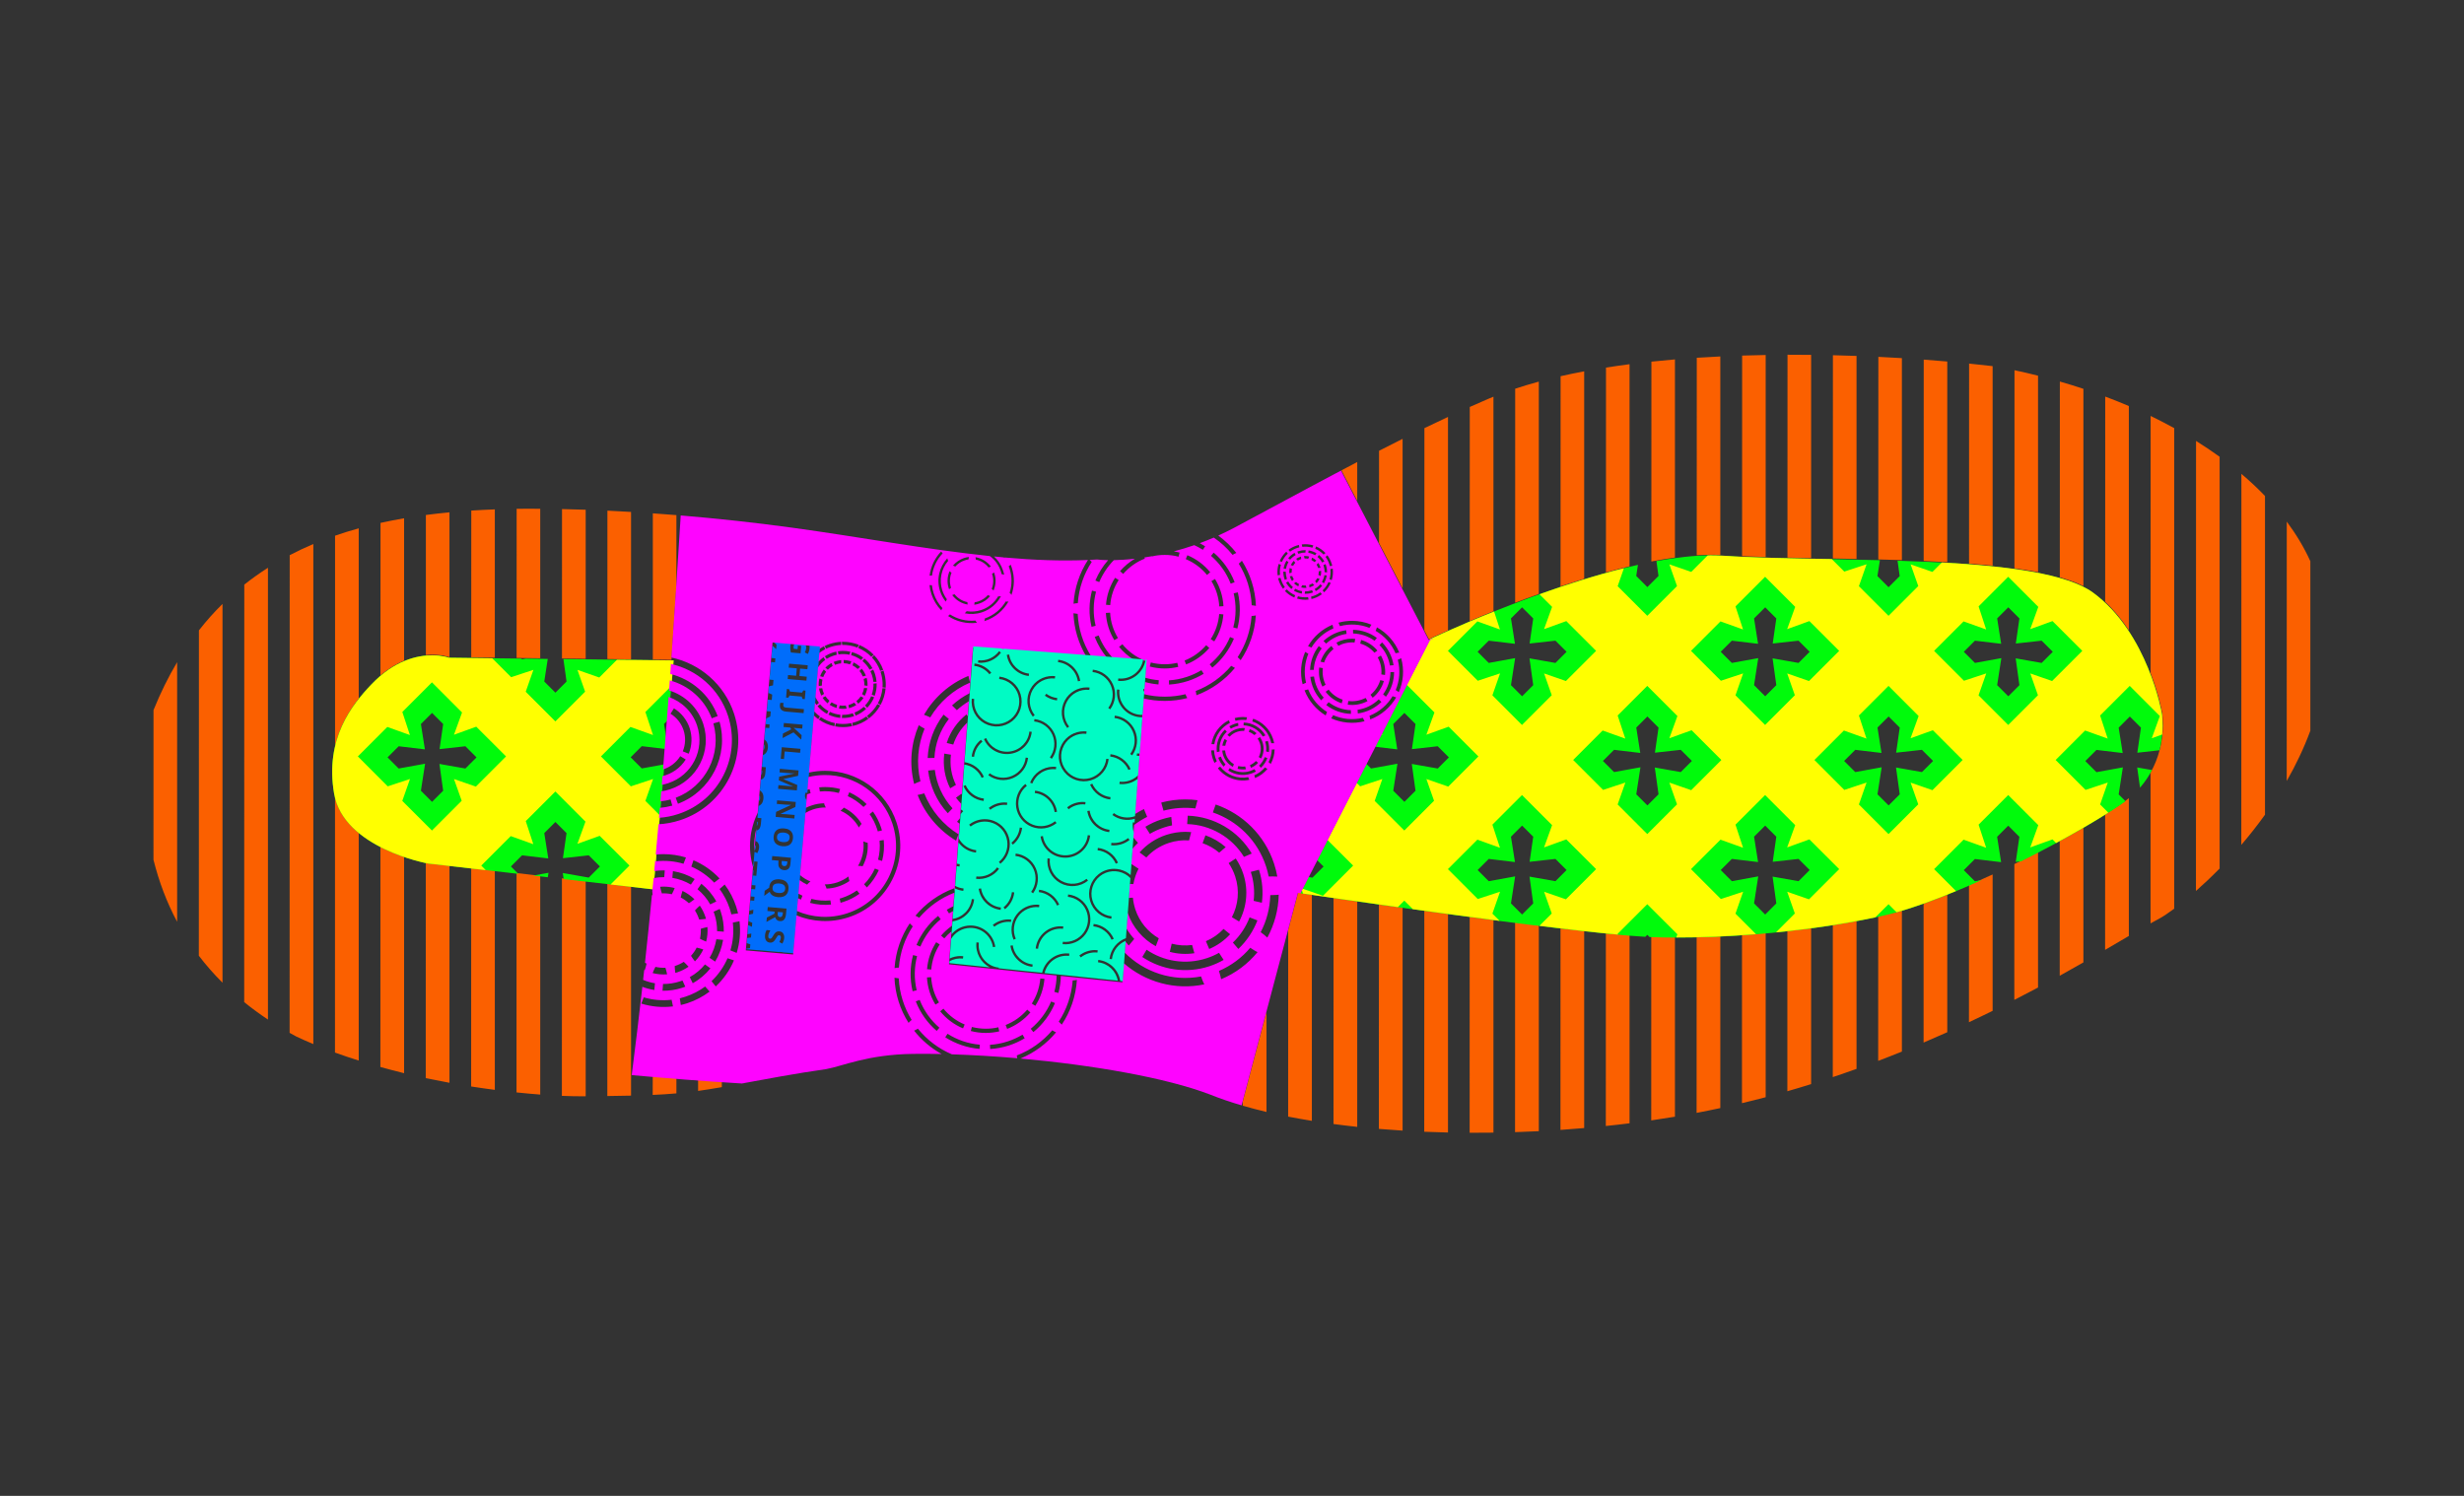 <?xml version="1.0" encoding="UTF-8" standalone="no"?>
<!-- Created with Inkscape (http://www.inkscape.org/) -->

<svg
   width="14in"
   height="8.5in"
   viewBox="0 0 56 34"
   version="1.1"
   id="svg658"
   xml:space="preserve"
   inkscape:version="1.2.2 (b0a8486541, 2022-12-01)"
   sodipodi:docname="Ex4_Work_Arc.svg"
   xmlns:inkscape="http://www.inkscape.org/namespaces/inkscape"
   xmlns:sodipodi="http://sodipodi.sourceforge.net/DTD/sodipodi-0.dtd"
   xmlns="http://www.w3.org/2000/svg"
   xmlns:svg="http://www.w3.org/2000/svg"><rect x="0" y="0" width="56" height="34" fill="#333333" stroke="none"/><sodipodi:namedview
     id="namedview660"
     pagecolor="#ffffff"
     bordercolor="#000000"
     borderopacity="0.25"
     inkscape:showpageshadow="2"
     inkscape:pageopacity="0.0"
     inkscape:pagecheckerboard="0"
     inkscape:deskcolor="#d1d1d1"
     inkscape:document-units="mm"
     showgrid="true"
     inkscape:zoom="0.457453"
     inkscape:cx="204.39258"
     inkscape:cy="584.75952"
     inkscape:window-width="1912"
     inkscape:window-height="1030"
     inkscape:window-x="1920"
     inkscape:window-y="1080"
     inkscape:window-maximized="0"
     inkscape:current-layer="layer1"><inkscape:grid
       type="xygrid"
       id="grid779"
       units="in"
       spacingx="0.8"
       originx="0"
       originy="0"
       spacingy="0.8" /></sodipodi:namedview><defs
     id="defs655"><inkscape:path-effect
       effect="fill_between_many"
       method="originald"
       linkedpaths="#path1814,0,1"
       id="path-effect563" /><inkscape:path-effect
       effect="fill_between_many"
       method="originald"
       linkedpaths="#path1814,0,1"
       id="path-effect563-6" /><inkscape:path-effect
       effect="fill_between_many"
       method="originald"
       linkedpaths="#path1814,0,1"
       id="path-effect563-3" /><inkscape:path-effect
       effect="fill_between_many"
       method="originald"
       linkedpaths="#path1814,0,1"
       id="path-effect563-62" /><inkscape:path-effect
       effect="fill_between_many"
       method="originald"
       linkedpaths="#path8212,0,1"
       id="path-effect8225" /><inkscape:path-effect
       effect="fill_between_many"
       method="originald"
       linkedpaths="#path1814,0,1"
       id="path-effect563-9" /><inkscape:path-effect
       effect="fill_between_many"
       method="originald"
       linkedpaths="#path1814,0,1"
       id="path-effect563-2" /></defs><g
     inkscape:label="Layer 1"
     inkscape:groupmode="layer"
     id="layer1"><path
       inkscape:original-d=""
       inkscape:path-effect="#path-effect8225"
       d=""
       id="path8227"
       class="UnoptimicedTransforms"
       style="display:inline"
       transform="translate(0.009,-0.045)" /><path
       id="rect8248"
       style="fill:#fb6000;fill-opacity:1;stroke-width:0.63"
       d="M 40.616 8.108 L 40.615 12.719 C 40.791 12.723 40.97 12.726 41.153 12.73 L 41.153 8.111 C 40.975 8.109 40.796 8.108 40.616 8.108 z M 40.12 8.114 C 39.942 8.117 39.763 8.121 39.585 8.127 L 39.584 12.686 C 39.755 12.694 39.933 12.701 40.12 12.706 L 40.12 8.114 z M 41.648 8.119 L 41.647 12.739 C 41.825 12.742 42.004 12.746 42.185 12.75 L 42.185 8.135 C 42.007 8.128 41.828 8.123 41.648 8.119 z M 39.089 8.147 C 38.91 8.155 38.731 8.165 38.554 8.177 L 38.553 12.666 C 38.74 12.654 38.919 12.651 39.089 12.659 L 39.089 8.147 z M 42.681 8.156 L 42.68 12.761 C 42.859 12.765 43.037 12.77 43.216 12.776 L 43.216 8.185 C 43.04 8.174 42.861 8.165 42.681 8.156 z M 38.058 8.214 C 37.878 8.229 37.699 8.246 37.523 8.265 L 37.522 12.808 C 37.703 12.772 37.883 12.742 38.058 12.717 L 38.058 8.214 z M 43.712 8.219 L 43.711 12.795 C 43.892 12.803 44.071 12.812 44.247 12.823 L 44.247 8.262 C 44.072 8.247 43.894 8.232 43.712 8.219 z M 44.743 8.309 L 44.742 12.856 C 44.925 12.87 45.105 12.886 45.278 12.904 L 45.278 8.367 C 45.105 8.347 44.927 8.327 44.743 8.309 z M 37.026 8.323 C 36.846 8.347 36.667 8.372 36.491 8.4 L 36.49 13.056 C 36.669 13.006 36.848 12.959 37.026 12.917 L 37.026 8.323 z M 45.775 8.46 L 45.774 12.963 C 45.961 12.989 46.141 13.018 46.31 13.051 L 46.31 8.584 C 46.133 8.539 45.954 8.498 45.775 8.46 z M 35.995 8.485 C 35.813 8.519 35.634 8.556 35.459 8.596 L 35.458 13.374 C 35.634 13.315 35.814 13.257 35.995 13.201 L 35.995 8.485 z M 46.806 8.717 L 46.805 13.167 C 47.009 13.225 47.189 13.291 47.341 13.367 L 47.341 8.883 C 47.165 8.824 46.986 8.769 46.806 8.717 z M 34.964 8.719 C 34.779 8.769 34.6 8.823 34.427 8.88 L 34.426 13.745 C 34.599 13.679 34.779 13.612 34.964 13.546 L 34.964 8.719 z M 47.837 9.059 L 47.836 13.725 C 48.046 13.922 48.224 14.143 48.374 14.371 L 48.374 9.274 C 48.198 9.199 48.019 9.127 47.837 9.059 z M 33.933 9.062 C 33.892 9.078 33.852 9.095 33.812 9.112 C 33.673 9.171 33.534 9.233 33.395 9.295 L 33.394 14.162 C 33.559 14.092 33.735 14.018 33.933 13.939 L 33.933 9.062 z M 48.869 9.499 L 48.868 15.345 C 49.063 15.855 49.13 16.245 49.13 16.245 C 49.13 16.245 49.25 16.932 48.867 17.605 L 48.867 21.033 C 48.94 20.992 49.009 20.954 49.07 20.922 C 49.145 20.882 49.261 20.806 49.405 20.699 L 49.405 9.776 C 49.231 9.68 49.052 9.588 48.869 9.499 z M 32.9 9.522 C 32.721 9.605 32.542 9.69 32.364 9.776 L 32.363 14.375 L 32.469 14.579 C 32.469 14.579 32.491 14.571 32.498 14.569 L 32.505 14.556 C 32.505 14.556 32.651 14.487 32.9 14.376 L 32.9 9.522 z M 31.868 10.02 C 31.689 10.11 31.511 10.2 31.333 10.291 L 31.332 12.385 L 31.868 13.42 L 31.868 10.02 z M 49.901 10.067 L 49.899 20.296 C 50.067 20.148 50.248 19.978 50.437 19.786 L 50.437 10.427 C 50.265 10.303 50.086 10.182 49.901 10.067 z M 30.837 10.547 C 30.717 10.61 30.597 10.673 30.478 10.736 L 30.837 11.429 L 30.837 10.547 z M 50.932 10.816 L 50.93 19.248 C 51.112 19.036 51.293 18.807 51.468 18.563 L 51.468 11.318 C 51.302 11.145 51.123 10.977 50.932 10.816 z M 11.943 11.608 C 11.871 11.608 11.802 11.609 11.733 11.61 L 11.732 15 L 12.269 15.007 L 12.269 11.609 C 12.158 11.608 12.049 11.608 11.943 11.608 z M 12.764 11.616 L 12.763 15.013 L 13.302 15.019 L 13.302 11.631 C 13.118 11.625 12.939 11.62 12.764 11.616 z M 11.237 11.623 C 11.059 11.63 10.88 11.638 10.702 11.65 L 10.701 14.988 L 11.237 14.994 L 11.237 11.623 z M 13.796 11.652 L 13.795 15.025 L 14.333 15.032 L 14.333 11.681 C 14.151 11.67 13.972 11.66 13.796 11.652 z M 10.206 11.69 C 10.027 11.707 9.848 11.727 9.67 11.75 L 9.67 14.934 C 9.99 14.904 10.202 14.982 10.202 14.982 L 10.206 14.982 L 10.206 11.69 z M 14.828 11.713 L 14.828 15.038 L 15.252 15.043 C 15.291 14.489 15.328 13.934 15.364 13.378 L 15.364 11.753 C 15.183 11.738 15.005 11.725 14.828 11.713 z M 9.175 11.825 C 8.995 11.856 8.816 11.891 8.639 11.93 L 8.638 15.399 C 8.823 15.241 9.005 15.133 9.175 15.061 L 9.175 11.825 z M 51.963 11.901 L 51.962 17.796 C 52.167 17.438 52.351 17.055 52.499 16.653 L 52.499 12.801 C 52.357 12.489 52.177 12.189 51.963 11.901 z M 8.144 12.054 C 7.962 12.104 7.783 12.159 7.606 12.221 L 7.606 17.027 C 7.706 16.571 7.921 16.209 8.144 15.925 L 8.144 12.054 z M 7.112 12.41 C 6.93 12.487 6.751 12.572 6.575 12.664 L 6.573 23.521 C 6.623 23.549 6.674 23.577 6.726 23.605 C 6.852 23.665 6.981 23.721 7.112 23.776 L 7.112 12.41 z M 6.081 12.95 C 5.897 13.067 5.717 13.195 5.543 13.333 L 5.541 22.823 C 5.71 22.96 5.89 23.092 6.081 23.219 L 6.081 12.95 z M 5.048 13.772 C 4.861 13.956 4.681 14.156 4.512 14.373 L 4.51 21.768 C 4.672 21.981 4.851 22.185 5.048 22.381 L 5.048 13.772 z M 4.017 15.096 C 3.819 15.427 3.64 15.789 3.48 16.185 L 3.479 19.587 C 3.604 20.085 3.781 20.556 4.017 20.997 L 4.017 15.096 z M 7.605 18.141 L 7.604 23.969 C 7.782 24.033 7.962 24.094 8.144 24.151 L 8.144 18.96 C 7.889 18.749 7.683 18.479 7.605 18.141 z M 48.374 18.186 C 48.329 18.223 48.281 18.259 48.23 18.294 C 48.114 18.374 47.981 18.462 47.835 18.553 L 47.834 21.635 C 48.031 21.521 48.21 21.415 48.374 21.319 L 48.374 18.186 z M 47.341 18.85 C 47.171 18.948 46.991 19.049 46.803 19.152 L 46.803 22.223 C 46.991 22.119 47.17 22.018 47.341 21.92 L 47.341 18.85 z M 8.637 19.281 L 8.636 24.297 C 8.816 24.347 8.995 24.394 9.175 24.438 L 9.175 19.509 C 9.01 19.452 8.824 19.378 8.637 19.281 z M 46.31 19.414 C 46.134 19.505 45.954 19.596 45.772 19.685 L 45.771 22.772 C 45.957 22.677 46.136 22.583 46.31 22.491 L 46.31 19.414 z M 9.668 19.647 L 9.667 24.55 C 9.849 24.588 10.029 24.623 10.206 24.656 L 10.206 19.714 L 9.718 19.658 C 9.718 19.658 9.688 19.651 9.668 19.647 z M 10.7 19.771 L 10.699 24.74 C 10.882 24.768 11.063 24.795 11.237 24.817 L 11.237 19.832 L 10.7 19.771 z M 11.731 19.889 L 11.73 24.875 C 11.919 24.895 12.099 24.911 12.269 24.924 L 12.269 19.951 L 11.731 19.889 z M 45.278 19.921 C 45.099 20.004 44.919 20.085 44.741 20.163 L 44.74 23.279 C 44.924 23.193 45.104 23.107 45.278 23.021 L 45.278 19.921 z M 12.762 20.008 L 12.761 24.953 C 12.932 24.96 13.086 24.963 13.219 24.963 C 13.25 24.962 13.272 24.962 13.302 24.962 L 13.302 20.07 L 12.762 20.008 z M 13.794 20.126 L 13.794 24.957 C 13.986 24.955 14.169 24.952 14.333 24.948 L 14.333 20.188 L 13.794 20.126 z M 29.495 20.326 L 29.268 21.184 L 29.267 25.425 C 29.442 25.459 29.621 25.491 29.806 25.521 L 29.806 20.37 C 29.664 20.349 29.559 20.334 29.555 20.333 L 29.554 20.337 L 29.495 20.326 z M 44.247 20.369 C 44.063 20.443 43.883 20.511 43.709 20.573 L 43.709 23.742 C 43.892 23.664 44.071 23.586 44.247 23.507 L 44.247 20.369 z M 30.299 20.441 L 30.298 25.593 C 30.474 25.617 30.654 25.638 30.837 25.658 L 30.837 20.519 C 30.631 20.489 30.462 20.465 30.299 20.441 z M 31.33 20.588 L 31.329 25.704 C 31.507 25.719 31.686 25.732 31.868 25.743 L 31.868 20.664 C 31.674 20.637 31.508 20.613 31.33 20.588 z M 32.362 20.732 L 32.36 25.769 C 32.539 25.776 32.718 25.782 32.9 25.786 L 32.9 20.806 C 32.717 20.781 32.538 20.757 32.362 20.732 z M 43.216 20.734 C 43.107 20.766 43.001 20.794 42.901 20.818 C 42.829 20.836 42.754 20.853 42.678 20.869 L 42.677 24.158 C 42.86 24.089 43.039 24.018 43.216 23.947 L 43.216 20.734 z M 33.393 20.872 L 33.392 25.792 C 33.571 25.793 33.751 25.792 33.933 25.789 L 33.933 20.943 C 33.752 20.919 33.573 20.896 33.393 20.872 z M 42.185 20.969 C 42.01 21.001 41.83 21.032 41.646 21.061 L 41.645 24.527 C 41.828 24.466 42.007 24.404 42.185 24.34 L 42.185 20.969 z M 34.425 21.006 L 34.424 25.778 C 34.604 25.772 34.784 25.765 34.964 25.756 L 34.964 21.074 C 34.787 21.052 34.607 21.029 34.425 21.006 z M 41.153 21.132 C 40.975 21.155 40.795 21.178 40.613 21.198 L 40.613 24.848 C 40.795 24.796 40.975 24.742 41.153 24.686 L 41.153 21.132 z M 35.457 21.133 L 35.456 25.727 C 35.636 25.715 35.815 25.701 35.995 25.685 L 35.995 21.195 C 35.822 21.176 35.643 21.155 35.457 21.133 z M 40.12 21.246 C 39.941 21.262 39.761 21.277 39.582 21.289 L 39.581 25.119 C 39.763 25.076 39.942 25.031 40.12 24.984 L 40.12 21.246 z M 36.488 21.248 L 36.487 25.638 C 36.668 25.62 36.847 25.599 37.026 25.577 L 37.026 21.298 C 36.864 21.284 36.684 21.268 36.488 21.248 z M 39.089 21.317 C 38.908 21.326 38.728 21.332 38.551 21.336 L 38.55 25.34 C 38.731 25.306 38.911 25.269 39.089 25.231 L 39.089 21.317 z M 37.52 21.329 L 37.519 25.511 C 37.699 25.485 37.879 25.457 38.058 25.427 L 38.058 21.34 C 37.874 21.339 37.694 21.336 37.52 21.329 z M 28.775 23.045 L 28.235 25.081 L 28.235 25.177 C 28.407 25.227 28.587 25.274 28.775 25.319 L 28.775 23.045 z M 14.826 24.509 L 14.825 24.932 C 15.008 24.924 15.185 24.913 15.364 24.897 L 15.364 24.554 C 15.186 24.54 15.006 24.525 14.826 24.509 z M 15.857 24.592 L 15.857 24.841 C 16.027 24.817 16.206 24.788 16.396 24.755 L 16.396 24.63 C 16.213 24.618 16.034 24.605 15.857 24.592 z M 16.888 24.66 L 16.888 24.666 C 16.895 24.664 16.902 24.663 16.909 24.662 C 16.902 24.661 16.895 24.661 16.888 24.66 z "
       transform="translate(0.009,-0.045)" /><path
       id="path2950"
       style="display:inline;fill:#00fb0b;fill-opacity:1;stroke-width:0.63"
       inkscape:label="Center_L1"
       d="m 38.879,12.667 c -0.382,9.02e-4 -0.803,0.05 -1.242,0.131 l 0.047,0.338 -0.253,0.253 -0.253,-0.253 0.039,-0.252 c -2.229,0.499 -4.719,1.685 -4.719,1.685 l -1.253,2.449 0.502,0.06 -0.091,-0.576 0.253,-0.253 0.253,0.253 -0.082,0.57 0.587,-0.065 0.253,0.253 -0.253,0.253 -0.59,-0.104 0.085,0.609 -0.253,0.253 -0.253,-0.253 0.095,-0.614 -0.6,0.109 -0.105,-0.105 -1.119,2.188 0.145,0.145 -0.253,0.253 -0.088,-0.015 -0.189,0.369 c 0,0 6.059,0.896 7.843,0.99 l 0.045,-0.045 0.05,0.05 c 1.677,0.069 3.892,-0.147 5.414,-0.509 0.591,-0.141 1.354,-0.434 2.134,-0.786 l -0.153,0.028 -0.253,-0.253 0.253,-0.253 0.596,0.071 -0.091,-0.576 0.253,-0.253 0.253,0.253 -0.082,0.57 0.12,-0.013 c 0.921,-0.459 1.778,-0.951 2.299,-1.312 0.026,-0.018 0.051,-0.036 0.075,-0.054 l -0.155,-0.155 0.095,-0.614 -0.6,0.109 -0.253,-0.253 0.253,-0.253 0.596,0.071 -0.091,-0.577 0.253,-0.253 0.253,0.253 -0.082,0.57 0.503,-0.056 c 0.118,-0.465 0.053,-0.838 0.053,-0.838 0,0 -0.312,-1.826 -1.563,-2.743 -0.708,-0.519 -2.55,-0.668 -4.443,-0.728 l 0.049,0.35 -0.253,0.253 -0.253,-0.253 0.056,-0.361 c -1.319,-0.034 -2.625,-0.036 -3.553,-0.099 -0.092,-0.006 -0.187,-0.009 -0.285,-0.009 z m -4.295,1.182 0.253,0.253 -0.082,0.57 0.587,-0.065 0.253,0.253 -0.253,0.253 -0.59,-0.104 0.085,0.609 -0.253,0.253 -0.253,-0.253 0.095,-0.614 -0.6,0.109 -0.253,-0.253 0.253,-0.253 0.596,0.071 -0.091,-0.577 z m 5.525,0 0.253,0.253 -0.082,0.57 0.587,-0.065 0.253,0.253 -0.253,0.253 -0.59,-0.104 0.085,0.609 -0.253,0.253 -0.253,-0.253 0.095,-0.614 -0.6,0.109 -0.253,-0.253 0.253,-0.253 0.596,0.071 -0.091,-0.577 z m 5.525,0 0.253,0.253 -0.082,0.57 0.587,-0.065 0.253,0.253 -0.253,0.253 -0.59,-0.104 0.085,0.609 -0.253,0.253 -0.253,-0.253 0.095,-0.614 -0.6,0.109 -0.253,-0.253 0.253,-0.253 0.596,0.071 -0.091,-0.577 z M 9.819,14.94 c -0.338,-0.002 -0.862,0.109 -1.39,0.663 -0.439,0.462 -1.057,1.233 -0.845,2.477 0.212,1.245 2.127,1.59 2.127,1.59 l 2.06,0.237 -0.168,-0.168 0.253,-0.253 0.596,0.071 -0.091,-0.576 0.253,-0.253 0.253,0.253 -0.082,0.57 0.587,-0.065 0.253,0.253 -0.253,0.253 -0.59,-0.104 0.019,0.138 2.04,0.234 0.252,-2.842 -0.516,0.093 -0.253,-0.253 0.253,-0.253 0.546,0.065 0.018,-0.198 -0.059,-0.372 0.1,-0.1 0.119,-1.344 -2.505,-0.03 0.071,0.51 -0.253,0.253 -0.253,-0.253 0.079,-0.514 -0.502,-0.006 -0.082,0.015 -0.016,-0.016 -1.645,-0.02 c 0,0 -0.145,-0.054 -0.376,-0.055 z m -0.009,1.309 0.253,0.253 -0.082,0.57 0.587,-0.065 0.253,0.253 -0.253,0.253 -0.59,-0.104 0.085,0.609 -0.253,0.253 -0.253,-0.253 0.095,-0.614 -0.6,0.109 -0.253,-0.253 0.253,-0.253 0.596,0.071 -0.091,-0.576 z m 27.622,0.081 0.253,0.253 -0.082,0.57 0.587,-0.065 0.253,0.253 -0.253,0.253 -0.59,-0.104 0.085,0.609 -0.253,0.253 -0.253,-0.253 0.095,-0.614 -0.6,0.109 -0.253,-0.253 0.253,-0.253 0.596,0.071 -0.091,-0.577 z m 5.482,0 0.253,0.253 -0.082,0.57 0.587,-0.065 0.253,0.253 -0.253,0.253 -0.59,-0.104 0.085,0.609 -0.253,0.253 -0.253,-0.253 0.095,-0.614 -0.6,0.109 -0.253,-0.253 0.253,-0.253 0.596,0.071 -0.091,-0.577 z m 5.65,1.159 0.064,0.459 c 0.113,-0.13 0.202,-0.265 0.272,-0.4 z M 34.584,18.81 l 0.253,0.253 -0.082,0.57 0.587,-0.065 0.253,0.253 -0.253,0.253 -0.59,-0.104 0.085,0.609 -0.253,0.253 -0.253,-0.253 0.095,-0.614 -0.6,0.109 -0.253,-0.253 0.253,-0.253 0.596,0.071 -0.091,-0.576 z m 5.525,0 0.253,0.253 -0.082,0.57 0.587,-0.065 0.253,0.253 -0.253,0.253 -0.59,-0.104 0.085,0.609 -0.253,0.253 -0.253,-0.253 0.095,-0.614 -0.6,0.109 -0.253,-0.253 0.253,-0.253 0.596,0.071 -0.091,-0.576 z m -27.652,1.073 -0.347,0.063 0.331,0.038 z"
       transform="translate(0.009,-0.045)" /><path
       id="path8142"
       style="fill:#ffff00;fill-opacity:1;stroke-width:0.63"
       inkscape:label="Center_Base"
       d="M 38.879 12.667 C 38.854 12.667 38.828 12.668 38.803 12.668 L 38.428 13.044 L 37.931 12.872 L 38.105 13.366 L 37.429 14.042 L 36.756 13.369 L 36.899 12.959 C 36.248 13.122 35.585 13.334 34.979 13.552 L 35.266 13.839 L 35.083 14.345 L 35.589 14.162 L 36.266 14.839 L 35.58 15.524 L 35.084 15.352 L 35.258 15.847 L 34.582 16.523 L 33.909 15.849 L 34.083 15.351 L 33.577 15.518 L 32.898 14.839 L 33.568 14.169 L 34.081 14.353 L 33.947 13.944 C 33.087 14.289 32.498 14.569 32.498 14.569 L 31.965 15.612 L 32.592 16.239 L 32.409 16.745 L 32.915 16.562 L 33.591 17.238 L 32.906 17.924 L 32.409 17.752 L 32.583 18.246 L 31.907 18.922 L 31.234 18.249 L 31.408 17.751 L 30.903 17.918 L 30.825 17.84 L 30.161 19.137 L 30.744 19.719 L 30.058 20.405 L 29.595 20.244 L 29.578 20.278 L 29.605 20.355 C 29.729 20.373 30.591 20.5 31.76 20.663 L 31.907 20.516 L 32.102 20.71 C 32.726 20.797 33.404 20.888 34.073 20.975 L 33.909 20.811 L 34.083 20.313 L 33.577 20.479 L 32.898 19.8 L 33.568 19.13 L 34.081 19.314 L 33.909 18.789 L 34.582 18.116 L 35.266 18.8 L 35.083 19.306 L 35.589 19.124 L 36.266 19.8 L 35.58 20.486 L 35.084 20.314 L 35.258 20.808 L 34.977 21.089 C 35.647 21.172 36.268 21.242 36.762 21.288 L 36.756 21.27 L 37.429 20.597 L 38.114 21.281 L 38.088 21.353 C 38.665 21.355 39.283 21.328 39.901 21.278 L 39.434 20.811 L 39.608 20.313 L 39.102 20.479 L 38.423 19.8 L 39.093 19.13 L 39.606 19.314 L 39.434 18.789 L 40.107 18.116 L 40.791 18.8 L 40.608 19.306 L 41.114 19.124 L 41.791 19.8 L 41.105 20.486 L 40.609 20.314 L 40.783 20.808 L 40.354 21.237 C 41.155 21.157 41.939 21.04 42.613 20.895 L 42.912 20.597 L 43.095 20.78 C 43.495 20.669 43.959 20.501 44.446 20.298 L 43.948 19.8 L 44.618 19.13 L 45.131 19.314 L 44.959 18.789 L 45.632 18.116 L 46.316 18.8 L 46.133 19.306 L 46.639 19.124 L 46.721 19.206 C 47.169 18.964 47.577 18.727 47.907 18.516 L 47.721 18.33 L 47.895 17.832 L 47.39 17.999 L 46.71 17.319 L 47.38 16.649 L 47.893 16.833 L 47.721 16.308 L 48.394 15.635 L 49.078 16.32 L 48.895 16.825 L 49.131 16.74 C 49.158 16.455 49.123 16.258 49.123 16.258 C 49.123 16.258 48.811 14.432 47.561 13.515 C 46.98 13.088 45.634 12.912 44.125 12.829 L 43.91 13.044 L 43.414 12.872 L 43.588 13.366 L 42.912 14.042 L 42.239 13.369 L 42.413 12.871 L 41.907 13.037 L 41.622 12.752 C 40.698 12.735 39.832 12.722 39.163 12.676 C 39.071 12.67 38.976 12.667 38.879 12.667 z M 40.107 13.155 L 40.791 13.839 L 40.608 14.345 L 41.114 14.162 L 41.791 14.839 L 41.105 15.524 L 40.609 15.352 L 40.783 15.847 L 40.107 16.523 L 39.434 15.849 L 39.608 15.351 L 39.102 15.518 L 38.423 14.839 L 39.093 14.169 L 39.606 14.353 L 39.434 13.828 L 40.107 13.155 z M 45.632 13.155 L 46.316 13.839 L 46.133 14.345 L 46.639 14.162 L 47.316 14.839 L 46.63 15.524 L 46.134 15.352 L 46.308 15.847 L 45.632 16.523 L 44.958 15.849 L 45.133 15.351 L 44.627 15.518 L 43.948 14.839 L 44.618 14.169 L 45.131 14.353 L 44.959 13.828 L 45.632 13.155 z M 9.819 14.94 C 9.48 14.938 8.957 15.049 8.429 15.604 C 7.99 16.065 7.372 16.836 7.584 18.081 C 7.797 19.325 9.712 19.671 9.712 19.671 L 11.032 19.823 L 10.929 19.719 L 11.599 19.049 L 12.112 19.233 L 11.94 18.708 L 12.613 18.035 L 13.297 18.72 L 13.114 19.225 L 13.62 19.043 L 14.297 19.719 L 13.867 20.149 L 14.841 20.26 L 14.989 18.579 L 14.659 18.249 L 14.834 17.751 L 14.328 17.918 L 13.649 17.238 L 14.319 16.568 L 14.832 16.752 L 14.659 16.228 L 15.25 15.637 L 15.301 15.056 L 14.013 15.041 L 13.611 15.444 L 13.115 15.271 L 13.289 15.766 L 12.613 16.442 L 11.939 15.768 L 12.114 15.27 L 11.608 15.437 L 11.178 15.007 L 10.195 14.995 C 10.195 14.995 10.05 14.941 9.819 14.94 z M 9.808 15.554 L 10.492 16.239 L 10.309 16.745 L 10.815 16.562 L 11.492 17.238 L 10.806 17.924 L 10.309 17.752 L 10.484 18.246 L 9.808 18.922 L 9.134 18.249 L 9.309 17.751 L 8.803 17.918 L 8.124 17.238 L 8.794 16.568 L 9.307 16.752 L 9.135 16.228 L 9.808 15.554 z M 37.429 15.635 L 38.114 16.32 L 37.931 16.825 L 38.437 16.643 L 39.113 17.319 L 38.428 18.005 L 37.931 17.833 L 38.105 18.327 L 37.429 19.003 L 36.756 18.33 L 36.931 17.832 L 36.425 17.999 L 35.745 17.319 L 36.415 16.649 L 36.929 16.833 L 36.756 16.308 L 37.429 15.635 z M 42.912 15.635 L 43.596 16.32 L 43.413 16.825 L 43.92 16.643 L 44.596 17.319 L 43.91 18.005 L 43.414 17.833 L 43.588 18.327 L 42.912 19.003 L 42.239 18.33 L 42.413 17.832 L 41.907 17.999 L 41.228 17.319 L 41.898 16.649 L 42.411 16.833 L 42.239 16.308 L 42.912 15.635 z M 31.397 16.723 L 31.385 16.745 L 31.406 16.752 L 31.397 16.723 z "
       transform="translate(0.009,-0.045)" /><path
       id="rect8198"
       style="fill:#006dfb;stroke-width:0.63"
       inkscape:label="Text"
       d="M 18.757 13.047 L 18.847 13.118 L 18.846 13.218 L 18.755 13.146 L 18.755 13.428 L 18.846 13.429 L 18.846 13.519 L 18.755 13.519 L 18.755 13.922 L 18.846 13.922 L 18.846 14.045 L 18.755 14.073 L 18.755 14.225 L 18.846 14.255 L 18.846 14.378 L 18.755 14.378 L 18.755 14.641 L 18.846 14.641 L 18.846 14.755 L 18.755 14.807 L 18.755 14.937 L 18.846 14.938 L 18.845 15.019 L 18.755 15.019 L 18.755 15.287 C 18.785 15.302 18.808 15.323 18.824 15.351 C 18.842 15.381 18.852 15.419 18.852 15.464 C 18.852 15.465 18.852 15.466 18.852 15.467 C 18.852 15.513 18.843 15.551 18.824 15.581 C 18.808 15.608 18.785 15.629 18.755 15.643 L 18.755 15.913 L 18.845 15.913 L 18.845 16.049 C 18.845 16.104 18.833 16.144 18.809 16.169 C 18.794 16.185 18.777 16.196 18.755 16.202 L 18.755 16.45 C 18.784 16.464 18.807 16.485 18.824 16.513 C 18.842 16.543 18.851 16.582 18.851 16.628 L 18.851 16.628 C 18.851 16.675 18.842 16.713 18.824 16.743 C 18.807 16.77 18.784 16.791 18.755 16.805 L 18.755 17.075 L 18.844 17.075 L 18.844 17.199 C 18.844 17.257 18.833 17.3 18.812 17.328 C 18.798 17.346 18.779 17.359 18.755 17.365 L 18.755 17.606 C 18.781 17.61 18.802 17.622 18.818 17.642 C 18.839 17.668 18.85 17.703 18.85 17.748 L 18.85 17.748 C 18.85 17.77 18.847 17.791 18.842 17.811 C 18.837 17.831 18.829 17.853 18.82 17.875 L 18.755 17.848 L 18.755 18.183 L 18.768 18.183 L 18.768 18.067 L 18.844 18.068 L 18.843 18.39 L 18.768 18.39 L 18.768 18.274 L 18.755 18.274 L 18.755 18.608 L 18.843 18.608 L 18.843 18.698 L 18.755 18.698 L 18.755 18.868 L 18.843 18.868 L 18.843 18.958 L 18.755 18.958 L 18.755 19.194 L 18.843 19.164 L 18.843 19.255 L 18.755 19.283 L 18.755 19.433 L 18.843 19.461 L 18.843 19.553 L 18.755 19.523 L 18.755 19.73 L 18.843 19.708 L 18.843 19.797 L 18.755 19.817 L 18.755 19.932 L 18.842 19.954 L 18.842 20.04 L 18.755 20.062 L 18.755 20.071 L 19.514 20.071 L 19.514 20.067 L 19.589 20.067 L 19.589 20.071 L 19.835 20.071 L 19.835 16.573 C 19.82 16.563 19.809 16.55 19.802 16.535 C 19.792 16.515 19.786 16.491 19.786 16.465 C 19.786 16.453 19.787 16.443 19.789 16.434 C 19.79 16.425 19.791 16.418 19.793 16.411 L 19.835 16.411 L 19.835 13.047 L 19.586 13.047 C 19.595 13.073 19.6 13.104 19.6 13.138 C 19.6 13.161 19.597 13.183 19.592 13.205 C 19.588 13.227 19.581 13.247 19.573 13.265 L 19.501 13.235 C 19.508 13.221 19.513 13.206 19.518 13.19 C 19.522 13.173 19.524 13.156 19.524 13.137 C 19.524 13.111 19.518 13.088 19.506 13.068 C 19.502 13.061 19.496 13.053 19.489 13.047 L 19.261 13.047 C 19.259 13.05 19.256 13.052 19.254 13.055 C 19.242 13.072 19.236 13.093 19.236 13.119 C 19.236 13.132 19.237 13.143 19.238 13.151 C 19.239 13.161 19.241 13.169 19.242 13.176 L 19.331 13.177 L 19.331 13.096 L 19.407 13.096 L 19.407 13.265 L 19.185 13.265 C 19.178 13.243 19.172 13.219 19.167 13.195 C 19.163 13.171 19.161 13.144 19.161 13.113 C 19.161 13.089 19.164 13.067 19.169 13.047 L 18.757 13.047 z M 19.167 13.522 L 19.593 13.522 L 19.593 13.612 L 19.426 13.612 L 19.426 13.781 L 19.593 13.782 L 19.593 13.872 L 19.166 13.872 L 19.166 13.781 L 19.351 13.782 L 19.351 13.612 L 19.167 13.612 L 19.167 13.522 z M 19.166 14.1 L 19.218 14.1 L 19.242 14.152 L 19.518 14.152 L 19.542 14.1 L 19.593 14.1 L 19.593 14.294 L 19.541 14.294 L 19.518 14.242 L 19.241 14.242 L 19.218 14.294 L 19.166 14.294 L 19.166 14.1 z M 19.047 14.424 L 19.123 14.424 C 19.121 14.431 19.119 14.437 19.118 14.445 C 19.117 14.451 19.117 14.459 19.117 14.467 C 19.117 14.477 19.118 14.487 19.123 14.495 C 19.126 14.504 19.134 14.51 19.145 14.515 C 19.156 14.52 19.172 14.522 19.193 14.522 L 19.593 14.523 L 19.593 14.613 L 19.194 14.613 C 19.157 14.613 19.127 14.607 19.105 14.595 C 19.082 14.584 19.066 14.568 19.056 14.548 C 19.046 14.528 19.041 14.504 19.041 14.477 C 19.041 14.466 19.041 14.456 19.043 14.447 C 19.044 14.438 19.046 14.431 19.047 14.424 z M 19.166 14.876 L 19.593 14.876 L 19.592 14.966 L 19.397 14.966 L 19.422 14.984 L 19.447 15.002 L 19.592 15.117 L 19.592 15.218 L 19.403 15.069 L 19.166 15.219 L 19.166 15.116 L 19.346 15.004 L 19.318 14.966 L 19.166 14.966 L 19.166 14.876 z M 18.755 15.399 L 18.755 15.534 C 18.769 15.517 18.776 15.495 18.776 15.467 C 18.776 15.438 18.769 15.415 18.755 15.399 z M 19.166 15.428 L 19.592 15.428 L 19.592 15.518 L 19.24 15.518 L 19.24 15.691 L 19.165 15.691 L 19.166 15.428 z M 19.165 15.921 L 19.592 15.921 L 19.592 16.044 L 19.266 16.145 L 19.266 16.147 L 19.592 16.254 L 19.592 16.377 L 19.165 16.377 L 19.165 16.293 L 19.367 16.293 C 19.381 16.293 19.396 16.293 19.414 16.293 C 19.431 16.294 19.448 16.295 19.463 16.295 L 19.499 16.297 L 19.499 16.295 L 19.165 16.185 L 19.165 16.101 L 19.5 15.999 L 19.5 15.996 L 19.464 15.998 C 19.448 15.999 19.431 16 19.413 16.001 C 19.395 16.001 19.378 16.002 19.364 16.002 L 19.165 16.002 L 19.165 15.921 z M 18.755 16.003 L 18.755 16.098 C 18.766 16.086 18.771 16.068 18.771 16.044 L 18.771 16.003 L 18.755 16.003 z M 18.755 16.561 L 18.755 16.695 C 18.769 16.678 18.776 16.656 18.776 16.628 C 18.776 16.6 18.769 16.578 18.755 16.561 z M 19.165 16.64 L 19.591 16.64 L 19.591 16.754 L 19.272 16.939 L 19.272 16.941 C 19.291 16.941 19.311 16.94 19.331 16.939 L 19.389 16.937 L 19.591 16.937 L 19.591 17.018 L 19.165 17.018 L 19.165 16.903 L 19.487 16.718 L 19.487 16.715 L 19.426 16.718 C 19.406 16.719 19.386 16.72 19.366 16.721 L 19.165 16.721 L 19.165 16.64 z M 18.755 17.165 L 18.755 17.259 C 18.756 17.259 18.756 17.258 18.757 17.257 C 18.766 17.244 18.77 17.222 18.77 17.193 L 18.77 17.165 L 18.755 17.165 z M 19.347 17.264 C 19.357 17.263 19.368 17.262 19.379 17.262 C 19.423 17.262 19.462 17.269 19.494 17.284 C 19.527 17.299 19.552 17.321 19.57 17.351 C 19.588 17.381 19.597 17.418 19.598 17.464 C 19.598 17.465 19.598 17.465 19.598 17.466 C 19.598 17.512 19.588 17.55 19.57 17.58 C 19.552 17.61 19.527 17.632 19.494 17.647 C 19.461 17.661 19.422 17.669 19.378 17.669 C 19.334 17.669 19.295 17.661 19.262 17.646 C 19.23 17.632 19.204 17.61 19.186 17.58 C 19.168 17.55 19.158 17.512 19.158 17.465 C 19.158 17.419 19.168 17.381 19.186 17.351 C 19.204 17.321 19.23 17.298 19.263 17.284 C 19.288 17.273 19.316 17.266 19.347 17.264 z M 19.347 17.359 C 19.317 17.362 19.292 17.37 19.273 17.383 C 19.247 17.4 19.234 17.427 19.234 17.465 C 19.234 17.504 19.247 17.532 19.272 17.548 C 19.298 17.565 19.334 17.574 19.378 17.574 C 19.423 17.574 19.459 17.565 19.484 17.549 C 19.51 17.532 19.522 17.504 19.522 17.466 C 19.522 17.428 19.51 17.4 19.484 17.383 C 19.459 17.366 19.423 17.357 19.378 17.357 C 19.367 17.357 19.357 17.358 19.347 17.359 z M 18.755 17.699 L 18.755 17.83 C 18.76 17.817 18.765 17.804 18.768 17.793 C 18.772 17.777 18.774 17.761 18.774 17.745 C 18.774 17.728 18.771 17.715 18.763 17.705 C 18.76 17.703 18.758 17.701 18.755 17.699 z M 19.164 17.912 L 19.591 17.913 L 19.591 18.049 C 19.591 18.104 19.579 18.144 19.555 18.169 C 19.531 18.194 19.499 18.207 19.457 18.207 C 19.432 18.207 19.409 18.202 19.387 18.192 C 19.366 18.181 19.348 18.164 19.335 18.14 C 19.322 18.116 19.316 18.083 19.316 18.042 L 19.316 18.003 L 19.164 18.003 L 19.164 17.912 z M 19.39 18.003 L 19.39 18.033 C 19.39 18.058 19.395 18.078 19.405 18.093 C 19.415 18.108 19.432 18.116 19.454 18.116 C 19.496 18.116 19.516 18.092 19.517 18.044 L 19.517 18.003 L 19.39 18.003 z M 19.346 18.425 C 19.357 18.424 19.367 18.424 19.378 18.424 C 19.422 18.424 19.461 18.431 19.494 18.446 C 19.526 18.46 19.552 18.483 19.57 18.513 C 19.588 18.543 19.597 18.581 19.597 18.628 L 19.597 18.628 C 19.597 18.674 19.588 18.712 19.569 18.742 C 19.551 18.772 19.526 18.794 19.493 18.808 C 19.46 18.823 19.422 18.831 19.377 18.831 C 19.33 18.83 19.288 18.822 19.253 18.805 C 19.218 18.788 19.193 18.761 19.177 18.725 L 19.062 18.828 L 19.062 18.712 L 19.158 18.634 L 19.158 18.627 C 19.158 18.581 19.167 18.543 19.185 18.512 C 19.203 18.483 19.229 18.46 19.262 18.445 C 19.287 18.435 19.315 18.428 19.346 18.425 z M 19.346 18.521 C 19.316 18.524 19.291 18.532 19.272 18.545 C 19.246 18.562 19.234 18.589 19.234 18.627 C 19.233 18.666 19.246 18.694 19.272 18.71 C 19.298 18.727 19.333 18.735 19.378 18.735 C 19.423 18.735 19.458 18.727 19.483 18.71 C 19.509 18.694 19.522 18.666 19.522 18.628 C 19.522 18.59 19.509 18.562 19.483 18.545 C 19.458 18.528 19.423 18.519 19.378 18.519 C 19.366 18.519 19.356 18.52 19.346 18.521 z M 19.163 19.074 L 19.59 19.074 L 19.59 19.199 C 19.59 19.257 19.579 19.3 19.558 19.327 C 19.537 19.355 19.505 19.369 19.462 19.369 C 19.442 19.369 19.425 19.365 19.41 19.358 C 19.396 19.35 19.384 19.341 19.373 19.328 C 19.363 19.316 19.355 19.303 19.349 19.289 L 19.163 19.415 L 19.163 19.314 L 19.327 19.213 L 19.327 19.165 L 19.163 19.164 L 19.163 19.074 z M 19.401 19.165 L 19.401 19.194 C 19.4 19.224 19.405 19.245 19.415 19.258 C 19.425 19.271 19.44 19.278 19.46 19.278 C 19.48 19.278 19.494 19.271 19.503 19.257 C 19.511 19.243 19.516 19.222 19.516 19.192 L 19.516 19.165 L 19.401 19.165 z M 19.183 19.598 L 19.267 19.598 C 19.258 19.618 19.25 19.639 19.242 19.661 C 19.235 19.682 19.232 19.704 19.232 19.726 C 19.232 19.748 19.236 19.764 19.244 19.773 C 19.253 19.782 19.264 19.787 19.277 19.787 C 19.288 19.787 19.297 19.784 19.304 19.776 C 19.312 19.769 19.319 19.759 19.325 19.747 C 19.332 19.734 19.339 19.72 19.347 19.704 C 19.352 19.694 19.357 19.683 19.364 19.672 C 19.371 19.66 19.379 19.649 19.388 19.638 C 19.398 19.628 19.41 19.62 19.424 19.613 C 19.438 19.606 19.455 19.603 19.474 19.603 C 19.513 19.603 19.542 19.616 19.563 19.642 C 19.585 19.668 19.596 19.703 19.596 19.747 C 19.596 19.77 19.593 19.791 19.588 19.811 C 19.583 19.831 19.575 19.852 19.566 19.874 L 19.495 19.845 C 19.503 19.825 19.509 19.808 19.514 19.792 C 19.518 19.777 19.52 19.761 19.52 19.744 C 19.52 19.727 19.516 19.714 19.508 19.705 C 19.5 19.696 19.49 19.691 19.477 19.691 C 19.462 19.691 19.45 19.698 19.441 19.711 C 19.433 19.725 19.422 19.745 19.409 19.772 C 19.399 19.794 19.388 19.812 19.377 19.827 C 19.366 19.843 19.352 19.855 19.337 19.863 C 19.322 19.872 19.303 19.876 19.281 19.876 C 19.243 19.876 19.213 19.862 19.19 19.834 C 19.168 19.807 19.157 19.769 19.157 19.718 C 19.157 19.673 19.166 19.633 19.183 19.598 z "
       transform="rotate(4.965,0.525,0.077)" /><path
       id="path8210"
       style="fill:#fe04ff;fill-opacity:1;stroke-width:0.63"
       inkscape:label="Arch"
       d="M 30.468 10.741 C 29.623 11.187 28.803 11.635 28.037 12.043 C 27.917 12.106 27.797 12.165 27.679 12.218 C 27.833 12.331 27.972 12.463 28.09 12.613 C 28.063 12.624 28.034 12.639 28.004 12.657 C 27.882 12.506 27.738 12.373 27.577 12.264 C 27.47 12.31 27.364 12.352 27.259 12.391 C 27.301 12.413 27.342 12.437 27.381 12.462 C 27.364 12.488 27.347 12.515 27.329 12.542 C 27.267 12.502 27.201 12.467 27.134 12.436 C 26.975 12.491 26.819 12.538 26.669 12.577 C 26.714 12.584 26.757 12.594 26.8 12.605 C 26.792 12.636 26.784 12.667 26.776 12.698 C 26.675 12.671 26.568 12.657 26.458 12.658 C 26.361 12.658 26.266 12.669 26.175 12.691 C 26.174 12.69 26.174 12.688 26.174 12.687 C 26.114 12.698 26.056 12.708 25.999 12.716 C 26.003 12.725 26.006 12.733 26.01 12.742 C 25.818 12.816 25.65 12.937 25.518 13.09 C 25.494 13.069 25.47 13.048 25.446 13.027 C 25.543 12.915 25.657 12.82 25.785 12.744 C 25.604 12.765 25.443 12.774 25.305 12.777 C 25.164 12.922 25.052 13.091 24.974 13.276 C 24.945 13.263 24.915 13.251 24.886 13.24 C 24.957 13.072 25.054 12.915 25.175 12.777 C 25.073 12.775 24.987 12.77 24.924 12.762 C 24.868 12.766 24.811 12.769 24.755 12.771 C 24.769 12.786 24.785 12.802 24.803 12.817 C 24.624 13.09 24.511 13.41 24.487 13.754 C 24.45 13.756 24.418 13.76 24.389 13.767 C 24.412 13.402 24.53 13.063 24.717 12.773 C 24.116 12.8 23.482 12.775 22.829 12.717 C 22.824 12.719 22.818 12.721 22.812 12.723 C 22.81 12.72 22.808 12.717 22.806 12.715 C 22.732 12.708 22.658 12.701 22.583 12.693 C 22.675 12.778 22.747 12.886 22.788 13.013 C 22.799 13.044 22.807 13.076 22.813 13.107 C 22.793 13.103 22.774 13.099 22.755 13.095 C 22.75 13.073 22.744 13.051 22.737 13.029 C 22.69 12.885 22.6 12.767 22.487 12.684 C 21.035 12.533 19.495 12.244 17.988 12.038 C 17.126 11.92 16.275 11.829 15.462 11.761 C 15.395 12.843 15.325 13.918 15.25 14.99 C 15.896 15.128 16.454 15.597 16.675 16.269 C 17.004 17.275 16.455 18.358 15.45 18.687 C 15.286 18.741 15.12 18.771 14.956 18.78 C 14.936 19.009 14.915 19.239 14.894 19.469 C 14.953 19.462 15.011 19.459 15.069 19.459 C 15.244 19.459 15.417 19.485 15.581 19.535 C 15.563 19.579 15.544 19.628 15.525 19.678 C 15.324 19.618 15.109 19.598 14.892 19.623 C 14.89 19.608 14.887 19.594 14.884 19.58 C 14.876 19.668 14.868 19.757 14.859 19.845 C 14.93 19.834 15.001 19.828 15.071 19.828 L 15.071 19.828 C 15.081 19.828 15.09 19.828 15.099 19.829 C 15.096 19.88 15.092 19.931 15.088 19.982 C 15.007 19.981 14.926 19.988 14.845 20.004 C 14.835 20.103 14.826 20.203 14.816 20.302 C 14.819 20.333 14.822 20.362 14.823 20.389 C 14.819 20.39 14.815 20.391 14.811 20.392 C 14.81 20.393 14.808 20.393 14.807 20.394 C 14.758 20.905 14.705 21.416 14.65 21.928 C 14.662 21.935 14.674 21.942 14.686 21.948 C 14.677 21.992 14.663 22.043 14.645 22.097 C 14.641 22.095 14.637 22.093 14.632 22.091 C 14.624 22.166 14.616 22.242 14.607 22.317 C 14.693 22.353 14.784 22.379 14.877 22.394 C 14.872 22.445 14.867 22.496 14.862 22.547 C 14.769 22.532 14.677 22.508 14.59 22.475 C 14.515 23.142 14.435 23.81 14.348 24.48 C 14.348 24.48 14.331 24.48 14.33 24.48 C 15.179 24.556 15.96 24.619 16.853 24.672 C 17.412 24.569 18.047 24.448 18.768 24.345 C 19.145 24.278 19.7 24.013 20.742 23.999 C 20.949 23.996 21.167 23.998 21.392 24.002 C 21.149 23.868 20.936 23.687 20.766 23.471 C 20.792 23.46 20.821 23.444 20.852 23.426 C 21.056 23.679 21.321 23.88 21.624 24.009 C 22.098 24.024 22.6 24.054 23.111 24.098 C 23.108 24.078 23.104 24.057 23.099 24.035 C 23.415 23.915 23.692 23.716 23.906 23.463 C 23.937 23.482 23.965 23.498 23.992 23.51 C 23.777 23.768 23.5 23.974 23.184 24.105 C 24.804 24.25 26.487 24.536 27.503 24.927 C 27.719 25.014 27.956 25.095 28.209 25.169 L 29.489 20.339 L 29.547 20.35 L 32.491 14.596 C 32.491 14.596 32.53 14.578 32.585 14.552 C 32.534 14.569 32.462 14.592 32.462 14.592 L 30.468 10.741 z M 29.657 12.415 C 29.719 12.415 29.781 12.424 29.839 12.442 C 29.832 12.458 29.826 12.476 29.819 12.494 C 29.745 12.472 29.667 12.465 29.589 12.474 C 29.585 12.455 29.581 12.436 29.577 12.419 C 29.6 12.417 29.622 12.415 29.644 12.415 C 29.648 12.415 29.653 12.415 29.657 12.415 L 29.657 12.415 z M 29.512 12.431 C 29.515 12.448 29.517 12.467 29.521 12.486 C 29.506 12.49 29.491 12.494 29.475 12.499 C 29.415 12.519 29.36 12.548 29.311 12.584 C 29.299 12.569 29.286 12.555 29.274 12.542 C 29.328 12.501 29.39 12.468 29.458 12.446 C 29.476 12.44 29.494 12.435 29.512 12.431 z M 29.901 12.465 C 29.982 12.499 30.056 12.551 30.116 12.616 C 30.102 12.626 30.088 12.638 30.072 12.65 C 30.019 12.594 29.954 12.549 29.883 12.518 C 29.89 12.499 29.896 12.482 29.901 12.465 z M 29.654 12.549 C 29.657 12.549 29.66 12.549 29.664 12.549 C 29.662 12.568 29.661 12.586 29.66 12.605 C 29.612 12.604 29.564 12.611 29.517 12.627 C 29.511 12.629 29.505 12.631 29.499 12.633 C 29.491 12.616 29.483 12.599 29.476 12.582 C 29.484 12.579 29.492 12.576 29.5 12.574 C 29.551 12.557 29.603 12.549 29.654 12.549 z M 29.731 12.555 C 29.795 12.565 29.856 12.587 29.911 12.62 C 29.9 12.636 29.89 12.651 29.879 12.666 C 29.832 12.638 29.78 12.619 29.726 12.61 C 29.728 12.592 29.73 12.573 29.731 12.555 z M 21.38 12.58 C 21.389 12.594 21.401 12.608 21.415 12.623 C 21.284 12.761 21.199 12.938 21.173 13.127 C 21.153 13.126 21.135 13.127 21.118 13.13 C 21.144 12.923 21.236 12.73 21.38 12.58 z M 29.224 12.584 C 29.234 12.598 29.246 12.613 29.259 12.628 C 29.202 12.682 29.157 12.746 29.126 12.817 C 29.108 12.811 29.09 12.805 29.074 12.8 C 29.108 12.719 29.159 12.645 29.224 12.584 z M 27.575 12.606 C 27.781 12.783 27.947 13.01 28.051 13.278 C 28.022 13.289 27.992 13.3 27.961 13.312 C 27.863 13.06 27.707 12.846 27.514 12.679 C 27.535 12.655 27.555 12.63 27.575 12.606 z M 29.414 12.611 C 29.422 12.628 29.43 12.645 29.438 12.661 C 29.389 12.689 29.347 12.725 29.313 12.766 C 29.298 12.756 29.283 12.745 29.268 12.734 C 29.307 12.685 29.357 12.642 29.414 12.611 z M 29.967 12.659 C 30.016 12.699 30.058 12.748 30.09 12.806 C 30.073 12.814 30.056 12.822 30.039 12.83 C 30.012 12.781 29.976 12.739 29.934 12.705 C 29.945 12.69 29.956 12.675 29.967 12.659 z M 26.977 12.665 C 27.181 12.75 27.359 12.884 27.496 13.052 C 27.472 13.072 27.447 13.093 27.423 13.113 C 27.295 12.956 27.129 12.832 26.94 12.753 C 26.952 12.724 26.965 12.694 26.977 12.665 z M 30.159 12.666 C 30.199 12.72 30.232 12.782 30.254 12.85 C 30.26 12.868 30.265 12.886 30.27 12.904 C 30.252 12.906 30.234 12.909 30.214 12.913 C 30.21 12.897 30.206 12.882 30.201 12.867 C 30.181 12.807 30.153 12.752 30.117 12.703 C 30.132 12.69 30.146 12.678 30.159 12.666 z M 29.655 12.683 C 29.686 12.683 29.716 12.687 29.746 12.695 C 29.738 12.714 29.73 12.732 29.722 12.746 C 29.696 12.74 29.668 12.738 29.64 12.739 C 29.635 12.723 29.63 12.705 29.626 12.684 C 29.633 12.684 29.641 12.683 29.648 12.683 C 29.651 12.683 29.653 12.683 29.655 12.683 z M 29.558 12.696 C 29.561 12.717 29.563 12.736 29.563 12.753 C 29.562 12.753 29.56 12.754 29.559 12.754 C 29.533 12.762 29.51 12.774 29.488 12.788 C 29.476 12.776 29.462 12.763 29.448 12.747 C 29.476 12.728 29.508 12.712 29.542 12.701 C 29.547 12.699 29.552 12.698 29.558 12.696 z M 22.012 12.705 C 22.01 12.724 22.007 12.743 22.002 12.761 C 21.975 12.765 21.947 12.771 21.919 12.781 C 21.832 12.809 21.758 12.859 21.702 12.923 C 21.685 12.917 21.668 12.909 21.65 12.9 C 21.714 12.823 21.8 12.762 21.902 12.728 C 21.938 12.716 21.975 12.709 22.012 12.705 z M 22.162 12.709 C 22.3 12.732 22.427 12.809 22.512 12.923 C 22.494 12.931 22.476 12.938 22.458 12.944 C 22.386 12.851 22.282 12.788 22.168 12.765 C 22.164 12.747 22.162 12.728 22.162 12.709 z M 29.81 12.719 C 29.847 12.736 29.88 12.759 29.909 12.788 C 29.893 12.8 29.877 12.812 29.863 12.82 C 29.843 12.801 29.82 12.785 29.795 12.773 C 29.799 12.757 29.804 12.738 29.81 12.719 z M 21.52 12.735 C 21.526 12.755 21.532 12.774 21.539 12.794 C 21.387 12.973 21.329 13.225 21.407 13.465 C 21.432 13.539 21.467 13.606 21.511 13.666 C 21.503 13.684 21.494 13.702 21.485 13.72 C 21.43 13.651 21.385 13.571 21.356 13.482 C 21.268 13.212 21.34 12.929 21.52 12.735 z M 29.229 12.79 C 29.244 12.8 29.26 12.811 29.275 12.821 C 29.247 12.868 29.228 12.92 29.219 12.975 C 29.201 12.973 29.182 12.971 29.163 12.969 C 29.173 12.905 29.196 12.844 29.229 12.79 z M 28.216 12.79 C 28.405 13.089 28.52 13.44 28.535 13.816 C 28.507 13.81 28.475 13.805 28.439 13.802 C 28.422 13.456 28.317 13.133 28.145 12.857 C 28.173 12.834 28.196 12.812 28.216 12.79 z M 29.396 12.791 C 29.409 12.808 29.42 12.823 29.429 12.837 C 29.41 12.858 29.394 12.881 29.381 12.905 C 29.365 12.902 29.347 12.897 29.327 12.89 C 29.344 12.854 29.367 12.82 29.396 12.791 z M 29.953 12.84 C 29.973 12.868 29.988 12.899 29.999 12.933 C 30.001 12.939 30.003 12.944 30.004 12.95 C 29.984 12.952 29.965 12.954 29.948 12.955 C 29.947 12.953 29.947 12.952 29.947 12.951 C 29.938 12.925 29.927 12.901 29.913 12.88 C 29.924 12.868 29.938 12.854 29.953 12.84 z M 29.051 12.862 C 29.067 12.868 29.084 12.875 29.103 12.882 C 29.081 12.955 29.074 13.033 29.083 13.112 C 29.063 13.116 29.045 13.119 29.028 13.123 C 29.017 13.034 29.025 12.945 29.051 12.862 z M 30.118 12.867 C 30.121 12.875 30.124 12.883 30.127 12.892 C 30.145 12.946 30.153 13.001 30.152 13.056 C 30.133 13.054 30.114 13.053 30.096 13.051 C 30.096 13.004 30.089 12.956 30.074 12.909 C 30.072 12.903 30.07 12.897 30.067 12.89 C 30.084 12.883 30.101 12.875 30.118 12.867 z M 22.96 12.877 L 22.96 12.877 C 22.97 12.901 22.978 12.924 22.986 12.948 C 23.055 13.159 23.047 13.375 22.978 13.569 C 22.971 13.55 22.957 13.534 22.937 13.52 C 22.992 13.346 22.995 13.153 22.934 12.965 C 22.929 12.949 22.923 12.933 22.916 12.917 C 22.935 12.905 22.95 12.892 22.96 12.877 z M 29.303 12.955 C 29.322 12.963 29.34 12.971 29.355 12.978 C 29.349 13.005 29.346 13.033 29.347 13.061 C 29.332 13.066 29.313 13.071 29.293 13.075 C 29.289 13.034 29.293 12.994 29.303 12.955 z M 30.281 12.969 C 30.292 13.059 30.284 13.147 30.258 13.231 C 30.242 13.224 30.225 13.217 30.206 13.21 C 30.228 13.137 30.235 13.059 30.226 12.98 C 30.246 12.977 30.264 12.973 30.281 12.969 z M 30.016 13.017 C 30.02 13.058 30.016 13.099 30.006 13.137 C 29.986 13.129 29.969 13.122 29.954 13.114 C 29.96 13.087 29.963 13.059 29.962 13.031 C 29.977 13.026 29.996 13.022 30.016 13.017 z M 21.572 13.028 C 21.588 13.04 21.603 13.051 21.616 13.064 C 21.574 13.167 21.567 13.286 21.605 13.401 C 21.605 13.402 21.606 13.404 21.606 13.406 C 21.593 13.418 21.577 13.429 21.561 13.439 C 21.558 13.432 21.556 13.425 21.553 13.417 C 21.51 13.285 21.52 13.147 21.572 13.028 z M 29.157 13.037 C 29.176 13.038 29.195 13.04 29.213 13.041 C 29.213 13.088 29.22 13.136 29.235 13.183 C 29.237 13.19 29.239 13.196 29.242 13.202 C 29.225 13.21 29.208 13.217 29.191 13.225 C 29.188 13.217 29.185 13.209 29.182 13.201 C 29.164 13.146 29.156 13.091 29.157 13.037 z M 22.583 13.055 L 22.583 13.055 C 22.586 13.063 22.589 13.07 22.591 13.078 C 22.635 13.21 22.624 13.347 22.572 13.466 C 22.557 13.455 22.542 13.443 22.529 13.43 C 22.57 13.327 22.577 13.209 22.539 13.095 C 22.538 13.093 22.538 13.091 22.537 13.089 C 22.551 13.077 22.567 13.066 22.583 13.055 z M 30.09 13.118 C 30.108 13.119 30.127 13.121 30.146 13.123 C 30.135 13.187 30.113 13.248 30.08 13.303 C 30.065 13.292 30.049 13.282 30.034 13.271 C 30.062 13.224 30.081 13.172 30.09 13.118 z M 29.361 13.137 C 29.362 13.139 29.362 13.14 29.362 13.142 C 29.371 13.167 29.382 13.191 29.396 13.212 C 29.385 13.225 29.371 13.238 29.356 13.252 C 29.336 13.224 29.321 13.193 29.31 13.159 C 29.308 13.154 29.306 13.148 29.305 13.143 C 29.325 13.14 29.344 13.138 29.361 13.137 z M 25.334 13.177 C 25.362 13.194 25.389 13.211 25.415 13.229 C 25.308 13.395 25.239 13.59 25.223 13.799 C 25.191 13.796 25.159 13.793 25.127 13.791 C 25.145 13.566 25.219 13.357 25.334 13.177 z M 29.095 13.18 C 29.098 13.195 29.103 13.21 29.108 13.225 C 29.128 13.286 29.156 13.341 29.192 13.389 C 29.177 13.402 29.163 13.414 29.15 13.426 C 29.109 13.372 29.077 13.31 29.054 13.243 C 29.049 13.224 29.043 13.206 29.039 13.188 C 29.057 13.186 29.075 13.183 29.095 13.18 z M 29.928 13.187 C 29.944 13.19 29.962 13.196 29.982 13.202 C 29.965 13.238 29.942 13.272 29.913 13.301 C 29.9 13.284 29.889 13.269 29.88 13.255 C 29.899 13.234 29.915 13.211 29.928 13.187 z M 27.605 13.205 L 27.605 13.205 C 27.716 13.387 27.785 13.597 27.797 13.823 C 27.766 13.825 27.734 13.827 27.702 13.829 C 27.69 13.619 27.626 13.423 27.523 13.253 C 27.55 13.237 27.577 13.221 27.605 13.205 z M 29.27 13.262 C 29.297 13.311 29.333 13.353 29.375 13.388 C 29.364 13.403 29.353 13.418 29.342 13.433 C 29.293 13.393 29.251 13.344 29.219 13.287 C 29.236 13.278 29.253 13.27 29.27 13.262 z M 29.446 13.272 L 29.446 13.272 C 29.466 13.291 29.489 13.307 29.514 13.319 C 29.51 13.336 29.505 13.354 29.499 13.374 C 29.462 13.356 29.429 13.333 29.4 13.305 C 29.416 13.292 29.432 13.281 29.446 13.272 z M 30.183 13.275 C 30.201 13.282 30.219 13.288 30.235 13.293 C 30.201 13.374 30.15 13.447 30.085 13.508 C 30.075 13.494 30.063 13.479 30.05 13.464 C 30.107 13.41 30.152 13.346 30.183 13.275 z M 29.821 13.305 C 29.833 13.316 29.846 13.33 29.86 13.345 C 29.832 13.364 29.801 13.38 29.767 13.391 C 29.762 13.393 29.757 13.394 29.751 13.396 C 29.748 13.375 29.746 13.356 29.746 13.34 C 29.747 13.339 29.749 13.339 29.75 13.338 C 29.776 13.33 29.799 13.318 29.821 13.305 z M 29.996 13.326 C 30.011 13.337 30.026 13.347 30.041 13.358 C 30.002 13.408 29.952 13.45 29.895 13.481 C 29.887 13.464 29.879 13.448 29.871 13.431 C 29.92 13.404 29.962 13.368 29.996 13.326 z M 21.116 13.344 C 21.132 13.347 21.151 13.348 21.171 13.347 C 21.178 13.408 21.191 13.469 21.211 13.53 C 21.253 13.66 21.323 13.774 21.411 13.868 C 21.398 13.885 21.389 13.902 21.384 13.919 C 21.284 13.817 21.206 13.691 21.159 13.547 C 21.137 13.48 21.122 13.412 21.116 13.344 z M 29.587 13.346 C 29.613 13.352 29.641 13.355 29.669 13.353 C 29.674 13.369 29.679 13.388 29.683 13.408 C 29.643 13.411 29.602 13.407 29.563 13.397 C 29.571 13.378 29.579 13.361 29.587 13.346 z M 29.429 13.426 C 29.476 13.454 29.528 13.473 29.583 13.482 C 29.581 13.5 29.579 13.519 29.578 13.537 C 29.514 13.527 29.453 13.505 29.398 13.472 C 29.408 13.456 29.419 13.441 29.429 13.426 z M 29.237 13.442 C 29.29 13.499 29.355 13.543 29.426 13.574 C 29.419 13.593 29.413 13.611 29.408 13.627 C 29.327 13.593 29.253 13.542 29.193 13.477 C 29.207 13.466 29.221 13.454 29.237 13.442 z M 29.81 13.459 C 29.818 13.476 29.826 13.493 29.833 13.51 C 29.825 13.513 29.817 13.516 29.809 13.519 C 29.755 13.536 29.699 13.544 29.645 13.543 C 29.646 13.525 29.648 13.506 29.649 13.487 C 29.696 13.488 29.744 13.481 29.792 13.465 C 29.798 13.463 29.804 13.461 29.81 13.459 z M 24.809 13.469 C 24.839 13.477 24.869 13.485 24.901 13.494 C 24.836 13.741 24.829 14.006 24.892 14.269 C 24.86 14.276 24.829 14.284 24.799 14.292 C 24.733 14.013 24.74 13.731 24.809 13.469 z M 29.997 13.508 C 30.01 13.523 30.023 13.538 30.035 13.55 C 29.98 13.591 29.919 13.624 29.851 13.646 C 29.833 13.652 29.815 13.657 29.797 13.661 C 29.794 13.644 29.791 13.625 29.788 13.606 C 29.803 13.602 29.818 13.598 29.833 13.593 C 29.894 13.573 29.949 13.544 29.997 13.508 z M 28.123 13.509 C 28.189 13.787 28.182 14.069 28.113 14.331 C 28.083 14.323 28.052 14.315 28.02 14.306 C 28.085 14.059 28.091 13.794 28.029 13.531 C 28.061 13.524 28.092 13.516 28.123 13.509 z M 21.685 13.551 C 21.758 13.644 21.862 13.708 21.977 13.73 C 21.98 13.748 21.982 13.767 21.983 13.786 C 21.844 13.763 21.717 13.686 21.632 13.571 C 21.647 13.564 21.661 13.559 21.676 13.554 C 21.679 13.553 21.682 13.552 21.685 13.551 z M 22.442 13.571 C 22.46 13.577 22.477 13.585 22.494 13.594 C 22.43 13.672 22.344 13.733 22.242 13.766 C 22.206 13.778 22.169 13.786 22.133 13.79 C 22.135 13.771 22.137 13.752 22.142 13.734 C 22.169 13.73 22.197 13.724 22.225 13.715 C 22.312 13.686 22.386 13.636 22.442 13.571 z M 22.74 13.596 C 22.652 13.764 22.501 13.9 22.307 13.963 C 22.177 14.006 22.043 14.011 21.918 13.985 C 21.933 13.969 21.947 13.953 21.961 13.937 C 22.068 13.954 22.18 13.947 22.29 13.911 C 22.458 13.856 22.592 13.743 22.675 13.601 C 22.697 13.599 22.718 13.597 22.74 13.596 z M 29.49 13.598 C 29.564 13.619 29.642 13.627 29.72 13.618 C 29.724 13.637 29.728 13.656 29.731 13.673 C 29.642 13.684 29.553 13.675 29.47 13.65 C 29.477 13.634 29.483 13.616 29.49 13.598 z M 22.912 13.715 C 22.798 13.919 22.611 14.082 22.371 14.16 C 22.368 14.162 22.365 14.162 22.361 14.163 C 22.371 14.146 22.374 14.126 22.373 14.103 C 22.579 14.03 22.743 13.891 22.849 13.716 C 22.872 13.722 22.893 13.722 22.912 13.715 z M 25.221 13.971 C 25.232 14.181 25.296 14.377 25.399 14.546 C 25.372 14.563 25.345 14.579 25.317 14.596 C 25.206 14.414 25.137 14.203 25.124 13.977 C 25.157 13.975 25.189 13.973 25.221 13.971 z M 24.387 13.984 C 24.415 13.99 24.448 13.995 24.484 13.998 C 24.501 14.344 24.606 14.666 24.778 14.943 C 24.768 14.951 24.759 14.959 24.75 14.966 L 25.153 14.997 C 25.036 14.858 24.94 14.699 24.871 14.522 C 24.9 14.511 24.93 14.5 24.96 14.488 C 25.038 14.686 25.151 14.861 25.29 15.008 L 25.766 15.044 C 25.636 14.965 25.521 14.865 25.425 14.748 C 25.45 14.728 25.475 14.707 25.499 14.687 C 25.627 14.844 25.792 14.968 25.982 15.048 C 25.98 15.052 25.978 15.056 25.976 15.06 L 26.045 15.065 L 26.016 15.449 C 26.117 15.478 26.221 15.497 26.327 15.506 C 26.324 15.539 26.322 15.571 26.32 15.602 C 26.214 15.593 26.11 15.574 26.009 15.546 L 25.988 15.823 C 26.141 15.861 26.301 15.88 26.465 15.88 C 26.626 15.88 26.783 15.86 26.933 15.824 C 26.946 15.857 26.96 15.887 26.975 15.912 C 26.812 15.954 26.641 15.976 26.465 15.976 C 26.299 15.977 26.137 15.957 25.981 15.92 L 25.785 18.549 C 25.851 18.508 25.919 18.469 25.99 18.434 C 26.013 18.491 26.037 18.551 26.063 18.612 C 25.958 18.664 25.859 18.726 25.767 18.795 L 25.745 19.078 C 25.782 19.12 25.819 19.161 25.855 19.203 C 25.809 19.246 25.766 19.292 25.726 19.34 L 25.699 19.701 C 25.702 19.695 25.704 19.69 25.707 19.685 C 25.764 19.721 25.818 19.756 25.867 19.79 C 25.811 19.899 25.771 20.017 25.75 20.139 C 25.723 20.139 25.695 20.139 25.666 20.138 L 25.643 20.453 C 25.676 20.451 25.708 20.45 25.739 20.449 C 25.747 20.536 25.765 20.624 25.793 20.711 C 25.888 21.001 26.083 21.229 26.327 21.372 C 26.306 21.43 26.283 21.491 26.259 21.552 C 25.968 21.392 25.734 21.127 25.618 20.789 L 25.591 21.148 C 25.643 21.234 25.703 21.314 25.769 21.387 C 25.766 21.39 25.764 21.393 25.762 21.396 C 25.723 21.443 25.683 21.49 25.645 21.537 C 25.619 21.508 25.593 21.479 25.569 21.449 L 25.55 21.694 C 25.993 22.144 26.642 22.362 27.288 22.239 C 27.3 22.274 27.312 22.308 27.325 22.34 C 27.337 22.368 27.349 22.395 27.362 22.419 C 26.696 22.559 26.022 22.366 25.532 21.939 L 25.5 22.373 L 24.101 22.228 C 24.098 22.36 24.079 22.49 24.046 22.615 C 24.016 22.607 23.985 22.598 23.953 22.59 C 23.985 22.469 24.003 22.345 24.005 22.218 L 21.559 21.963 L 21.616 21.215 C 21.556 21.263 21.501 21.316 21.452 21.374 C 21.428 21.353 21.404 21.332 21.379 21.311 C 21.452 21.227 21.534 21.152 21.625 21.088 L 21.651 20.754 C 21.619 20.771 21.589 20.788 21.559 20.806 C 21.542 20.778 21.525 20.75 21.508 20.724 C 21.557 20.694 21.607 20.667 21.659 20.643 L 21.682 20.335 C 21.369 20.456 21.095 20.653 20.882 20.905 C 20.852 20.886 20.823 20.87 20.797 20.858 C 21.027 20.58 21.329 20.364 21.674 20.236 C 21.675 20.258 21.679 20.283 21.684 20.309 L 21.801 18.767 C 21.781 18.753 21.762 18.738 21.742 18.723 C 21.765 18.697 21.788 18.669 21.811 18.641 L 21.836 18.313 C 21.793 18.27 21.754 18.224 21.718 18.176 C 21.759 18.146 21.801 18.116 21.842 18.087 C 21.845 18.091 21.848 18.096 21.852 18.1 L 21.976 16.468 C 21.832 16.602 21.721 16.773 21.656 16.969 C 21.607 16.958 21.557 16.945 21.507 16.932 C 21.591 16.669 21.751 16.447 21.956 16.283 C 21.966 16.297 21.976 16.311 21.986 16.325 L 22.012 15.984 C 21.916 16.041 21.824 16.108 21.738 16.187 C 21.701 16.15 21.664 16.114 21.628 16.079 C 21.749 15.966 21.884 15.874 22.026 15.802 L 22.105 14.764 L 24.676 14.961 C 24.505 14.673 24.401 14.34 24.387 13.984 z M 27.7 14.001 C 27.732 14.004 27.763 14.007 27.795 14.01 C 27.777 14.234 27.703 14.443 27.588 14.623 C 27.561 14.606 27.534 14.589 27.507 14.572 C 27.615 14.405 27.683 14.21 27.7 14.001 z M 21.58 14.009 C 21.749 14.118 21.954 14.171 22.162 14.15 C 22.17 14.171 22.182 14.189 22.197 14.2 C 21.961 14.231 21.727 14.173 21.537 14.046 C 21.552 14.038 21.566 14.025 21.58 14.009 z M 28.533 14.033 C 28.509 14.408 28.385 14.756 28.188 15.051 C 28.169 15.029 28.146 15.007 28.119 14.983 C 28.298 14.71 28.411 14.39 28.436 14.046 C 28.472 14.044 28.504 14.04 28.533 14.033 z M 30.724 14.156 C 30.875 14.157 31.023 14.187 31.16 14.244 C 31.145 14.264 31.13 14.288 31.114 14.316 C 30.907 14.234 30.674 14.216 30.445 14.277 C 30.434 14.247 30.423 14.221 30.411 14.198 C 30.515 14.169 30.62 14.156 30.724 14.156 z M 30.275 14.245 C 30.28 14.27 30.287 14.298 30.296 14.328 C 30.081 14.42 29.91 14.575 29.797 14.764 C 29.769 14.751 29.743 14.739 29.719 14.731 C 29.843 14.519 30.034 14.345 30.275 14.245 z M 31.285 14.304 C 31.508 14.429 31.691 14.627 31.793 14.878 C 31.768 14.88 31.739 14.886 31.708 14.894 C 31.614 14.673 31.452 14.497 31.255 14.384 C 31.268 14.355 31.279 14.328 31.285 14.304 z M 30.742 14.36 C 30.932 14.364 31.122 14.425 31.284 14.544 C 31.266 14.565 31.249 14.587 31.231 14.609 C 31.084 14.503 30.914 14.449 30.743 14.444 C 30.743 14.416 30.742 14.387 30.742 14.36 z M 30.586 14.369 C 30.589 14.396 30.592 14.424 30.595 14.453 C 30.426 14.477 30.263 14.551 30.13 14.674 C 30.11 14.653 30.09 14.633 30.07 14.614 C 30.217 14.478 30.398 14.395 30.586 14.369 z M 27.946 14.524 C 27.976 14.536 28.006 14.548 28.035 14.56 C 27.928 14.814 27.761 15.042 27.544 15.22 C 27.525 15.195 27.504 15.17 27.484 15.145 C 27.688 14.978 27.846 14.763 27.946 14.524 z M 30.72 14.562 C 30.744 14.562 30.767 14.563 30.791 14.566 C 30.786 14.594 30.782 14.622 30.777 14.649 C 30.646 14.638 30.518 14.666 30.408 14.724 C 30.393 14.701 30.379 14.676 30.364 14.652 C 30.472 14.594 30.594 14.562 30.72 14.562 z M 30.925 14.591 C 31.075 14.633 31.202 14.719 31.296 14.832 C 31.273 14.848 31.25 14.865 31.228 14.881 C 31.145 14.784 31.035 14.71 30.905 14.673 C 30.911 14.646 30.918 14.619 30.925 14.591 z M 19.15 14.632 L 19.15 14.632 C 19.275 14.632 19.397 14.656 19.509 14.7 L 19.478 14.765 C 19.37 14.723 19.252 14.701 19.13 14.704 L 19.125 14.632 C 19.133 14.632 19.142 14.632 19.15 14.632 z M 19.109 14.633 L 19.107 14.705 C 19.07 14.707 19.033 14.711 18.995 14.718 C 18.914 14.733 18.838 14.757 18.767 14.791 L 18.733 14.728 C 18.771 14.709 18.81 14.694 18.85 14.68 C 18.893 14.667 18.937 14.655 18.982 14.647 C 19.025 14.64 19.067 14.635 19.109 14.633 z M 31.402 14.646 C 31.545 14.792 31.633 14.974 31.663 15.164 C 31.636 15.166 31.608 15.169 31.58 15.172 C 31.551 15.002 31.472 14.838 31.343 14.707 C 31.363 14.686 31.383 14.666 31.402 14.646 z M 17.549 14.648 L 18.624 14.741 L 18.62 14.792 C 18.651 14.771 18.684 14.752 18.718 14.735 L 18.746 14.801 C 18.698 14.825 18.653 14.854 18.612 14.885 L 18.594 15.083 C 18.629 15.046 18.667 15.012 18.708 14.982 L 18.746 15.045 C 18.682 15.092 18.627 15.149 18.583 15.213 L 18.524 15.889 C 18.546 15.936 18.572 15.98 18.603 16.02 L 18.548 16.069 C 18.536 16.053 18.524 16.036 18.513 16.019 L 18.496 16.216 C 18.536 16.258 18.579 16.296 18.626 16.33 L 18.588 16.391 C 18.553 16.366 18.52 16.339 18.488 16.309 L 18.375 17.605 C 18.497 17.578 18.619 17.565 18.74 17.565 C 19.46 17.563 20.131 18.021 20.367 18.741 C 20.66 19.637 20.17 20.602 19.275 20.895 C 18.872 21.027 18.456 21 18.093 20.851 L 18.016 21.739 L 16.941 21.646 L 17.105 19.751 C 16.981 19.327 17.03 18.89 17.212 18.519 L 17.549 14.648 z M 19.524 14.706 C 19.645 14.757 19.756 14.832 19.848 14.926 L 19.793 14.973 C 19.71 14.888 19.609 14.82 19.499 14.774 L 19.524 14.706 z M 27.404 14.71 C 27.428 14.731 27.452 14.752 27.476 14.773 C 27.334 14.937 27.153 15.067 26.948 15.147 C 26.936 15.118 26.924 15.088 26.913 15.059 C 27.104 14.984 27.272 14.863 27.404 14.71 z M 30.25 14.727 C 30.267 14.75 30.283 14.773 30.299 14.795 C 30.202 14.874 30.126 14.979 30.085 15.104 C 30.058 15.098 30.031 15.091 30.003 15.084 C 30.05 14.939 30.137 14.817 30.25 14.727 z M 29.964 14.729 C 29.985 14.747 30.008 14.765 30.03 14.783 C 29.918 14.928 29.858 15.099 29.849 15.271 C 29.821 15.271 29.792 15.272 29.765 15.272 C 29.773 15.081 29.839 14.89 29.964 14.729 z M 19.15 14.839 C 19.207 14.839 19.263 14.845 19.318 14.858 L 19.296 14.927 C 19.216 14.91 19.132 14.907 19.048 14.92 L 19.033 14.849 C 19.072 14.842 19.111 14.839 19.15 14.839 z M 18.999 14.855 L 19.007 14.928 C 18.984 14.933 18.961 14.939 18.938 14.947 C 18.881 14.965 18.829 14.99 18.78 15.021 L 18.738 14.962 C 18.792 14.927 18.851 14.898 18.915 14.877 C 18.943 14.868 18.971 14.861 18.999 14.855 z M 29.654 14.862 C 29.674 14.876 29.699 14.891 29.726 14.905 C 29.642 15.108 29.62 15.338 29.674 15.564 C 29.645 15.575 29.618 15.586 29.596 15.597 C 29.532 15.345 29.557 15.087 29.654 14.862 z M 19.351 14.866 C 19.444 14.891 19.532 14.934 19.609 14.992 L 19.561 15.046 C 19.493 14.997 19.417 14.959 19.336 14.937 L 19.351 14.866 L 19.351 14.866 z M 19.858 14.937 C 19.948 15.032 20.019 15.145 20.064 15.272 L 19.995 15.293 C 19.953 15.178 19.889 15.075 19.808 14.989 L 19.858 14.937 z M 31.375 14.945 C 31.449 15.076 31.484 15.23 31.469 15.387 C 31.441 15.383 31.413 15.378 31.385 15.374 C 31.398 15.236 31.367 15.103 31.303 14.988 C 31.326 14.974 31.351 14.96 31.375 14.945 z M 31.836 15.004 C 31.91 15.27 31.885 15.542 31.782 15.779 C 31.763 15.762 31.739 15.746 31.711 15.73 C 31.8 15.518 31.821 15.277 31.758 15.041 C 31.789 15.029 31.815 15.017 31.836 15.004 z M 19.636 15.013 C 19.71 15.073 19.773 15.148 19.82 15.234 L 19.754 15.265 C 19.712 15.189 19.657 15.124 19.593 15.071 L 19.636 15.013 z M 19.164 15.047 C 19.225 15.049 19.285 15.06 19.341 15.08 L 19.309 15.146 C 19.264 15.13 19.216 15.121 19.168 15.12 L 19.164 15.047 z M 19.11 15.049 L 19.107 15.122 C 19.073 15.126 19.038 15.133 19.003 15.144 C 18.992 15.148 18.981 15.152 18.97 15.156 L 18.937 15.091 C 18.951 15.085 18.966 15.08 18.98 15.075 C 19.023 15.061 19.067 15.052 19.11 15.049 z M 19.39 15.101 C 19.445 15.127 19.496 15.162 19.54 15.205 L 19.484 15.251 C 19.449 15.218 19.408 15.19 19.365 15.169 L 19.39 15.101 z M 26.145 15.103 C 26.247 15.129 26.354 15.143 26.464 15.143 C 26.561 15.143 26.656 15.132 26.748 15.11 C 26.755 15.141 26.762 15.172 26.769 15.203 C 26.671 15.226 26.569 15.238 26.464 15.239 C 26.346 15.239 26.231 15.224 26.122 15.195 C 26.129 15.164 26.137 15.133 26.145 15.103 z M 18.888 15.114 L 18.916 15.182 C 18.874 15.206 18.838 15.234 18.806 15.267 L 18.749 15.221 C 18.789 15.179 18.836 15.143 18.888 15.114 z M 15.24 15.136 C 15.235 15.212 15.229 15.287 15.224 15.363 C 15.704 15.482 16.117 15.828 16.302 16.321 L 16.167 16.372 C 16.001 15.933 15.638 15.622 15.213 15.51 C 15.208 15.586 15.202 15.662 15.197 15.738 C 15.552 15.847 15.85 16.12 15.974 16.499 C 16.176 17.116 15.838 17.783 15.22 17.985 C 15.154 18.007 15.086 18.023 15.019 18.032 C 15.013 18.108 15.007 18.184 15 18.26 C 15.077 18.252 15.154 18.237 15.231 18.216 L 15.27 18.356 C 15.176 18.382 15.082 18.399 14.988 18.407 C 14.981 18.483 14.975 18.558 14.968 18.633 C 15.114 18.624 15.26 18.596 15.405 18.548 C 16.335 18.244 16.841 17.245 16.537 16.315 C 16.335 15.698 15.829 15.268 15.24 15.136 z M 27.973 15.179 C 28.003 15.198 28.032 15.214 28.058 15.226 C 27.828 15.503 27.526 15.72 27.182 15.848 C 27.179 15.819 27.174 15.786 27.166 15.751 C 27.482 15.631 27.759 15.432 27.973 15.179 z M 29.973 15.217 C 30.001 15.222 30.029 15.226 30.056 15.231 C 30.039 15.364 30.063 15.495 30.119 15.609 C 30.095 15.623 30.071 15.637 30.046 15.652 C 29.981 15.521 29.953 15.371 29.973 15.217 z M 19.576 15.244 C 19.615 15.29 19.647 15.343 19.67 15.402 L 19.6 15.421 C 19.581 15.375 19.556 15.332 19.525 15.295 L 19.576 15.244 z M 18.714 15.263 L 18.766 15.314 C 18.739 15.35 18.717 15.391 18.701 15.434 L 18.631 15.415 C 18.65 15.36 18.678 15.309 18.714 15.263 z M 19.836 15.264 C 19.852 15.296 19.866 15.33 19.878 15.365 C 19.897 15.424 19.908 15.483 19.913 15.542 L 19.84 15.543 C 19.836 15.492 19.825 15.44 19.808 15.388 C 19.798 15.358 19.786 15.328 19.773 15.301 L 19.836 15.264 z M 27.296 15.278 C 27.313 15.306 27.33 15.333 27.347 15.36 C 27.237 15.426 27.119 15.481 26.992 15.523 C 26.849 15.569 26.705 15.596 26.561 15.605 C 26.56 15.573 26.558 15.541 26.557 15.509 C 26.691 15.501 26.827 15.475 26.962 15.431 C 27.081 15.392 27.193 15.34 27.296 15.278 z M 20.07 15.286 C 20.086 15.333 20.098 15.382 20.107 15.432 C 20.122 15.515 20.126 15.596 20.12 15.676 L 20.048 15.667 C 20.054 15.595 20.05 15.52 20.036 15.445 C 20.028 15.399 20.017 15.356 20.003 15.313 L 20.07 15.286 z M 31.675 15.32 C 31.674 15.517 31.613 15.714 31.49 15.881 C 31.47 15.863 31.448 15.845 31.425 15.827 C 31.535 15.676 31.59 15.499 31.592 15.322 C 31.62 15.322 31.648 15.321 31.675 15.32 z M 22.001 15.408 C 22.009 15.454 22.022 15.505 22.038 15.56 C 21.649 15.726 21.338 16.008 21.133 16.351 C 21.083 16.327 21.035 16.306 20.991 16.291 C 21.216 15.905 21.564 15.589 22.001 15.408 z M 29.855 15.421 C 29.876 15.596 29.95 15.765 30.076 15.902 C 30.055 15.923 30.036 15.943 30.017 15.963 C 29.876 15.811 29.794 15.623 29.771 15.429 C 29.798 15.427 29.826 15.424 29.855 15.421 z M 19.687 15.452 C 19.704 15.513 19.71 15.574 19.707 15.634 L 19.635 15.624 C 19.637 15.576 19.632 15.526 19.619 15.478 L 19.687 15.452 z M 18.614 15.467 L 18.683 15.493 C 18.673 15.536 18.669 15.581 18.671 15.627 L 18.599 15.639 C 18.595 15.58 18.6 15.523 18.614 15.467 z M 31.361 15.503 C 31.388 15.51 31.415 15.517 31.443 15.524 C 31.398 15.679 31.307 15.81 31.188 15.904 C 31.171 15.882 31.155 15.859 31.139 15.836 C 31.242 15.753 31.321 15.638 31.361 15.503 z M 19.915 15.576 C 19.918 15.675 19.903 15.771 19.87 15.861 L 19.803 15.833 C 19.831 15.754 19.845 15.67 19.842 15.584 L 19.915 15.576 z M 19.629 15.683 L 19.701 15.687 C 19.692 15.748 19.672 15.806 19.644 15.86 L 19.583 15.822 C 19.605 15.779 19.621 15.732 19.629 15.683 z M 18.678 15.688 C 18.682 15.71 18.687 15.731 18.694 15.753 C 18.702 15.775 18.71 15.796 18.72 15.816 L 18.659 15.856 C 18.646 15.831 18.634 15.804 18.625 15.775 C 18.616 15.748 18.61 15.721 18.605 15.693 L 18.678 15.688 z M 20.047 15.689 L 20.119 15.691 C 20.106 15.825 20.067 15.953 20.004 16.067 L 19.943 16.03 C 19.999 15.926 20.035 15.81 20.047 15.689 z M 29.722 15.715 C 29.809 15.934 29.963 16.11 30.151 16.227 C 30.138 16.256 30.127 16.283 30.12 16.307 C 29.908 16.178 29.735 15.981 29.639 15.735 C 29.664 15.73 29.692 15.723 29.722 15.715 z M 30.187 15.72 C 30.266 15.824 30.376 15.905 30.506 15.948 C 30.499 15.975 30.492 16.003 30.485 16.031 C 30.335 15.982 30.209 15.888 30.119 15.769 C 30.142 15.752 30.165 15.736 30.187 15.72 z M 31.641 15.868 C 31.671 15.881 31.699 15.89 31.723 15.896 C 31.593 16.119 31.39 16.3 31.132 16.398 C 31.13 16.374 31.124 16.345 31.116 16.314 C 31.343 16.224 31.524 16.064 31.641 15.868 z M 18.751 15.87 C 18.777 15.908 18.807 15.942 18.841 15.971 L 18.802 16.032 C 18.757 15.996 18.718 15.953 18.687 15.904 L 18.751 15.87 z M 19.789 15.871 L 19.858 15.893 C 19.821 15.982 19.768 16.063 19.701 16.133 L 19.651 16.08 C 19.71 16.019 19.756 15.948 19.789 15.871 z M 19.553 15.874 L 19.617 15.906 C 19.584 15.957 19.543 16.002 19.495 16.04 L 19.454 15.98 C 19.493 15.949 19.526 15.913 19.553 15.874 z M 15.186 15.886 C 15.181 15.95 15.177 16.014 15.172 16.078 C 15.173 16.079 15.174 16.079 15.175 16.08 L 15.171 16.09 C 15.136 16.571 15.099 17.052 15.06 17.533 C 15.218 17.484 15.359 17.38 15.452 17.232 L 15.576 17.308 C 15.453 17.503 15.26 17.634 15.048 17.686 C 15.042 17.752 15.037 17.818 15.031 17.883 C 15.08 17.875 15.128 17.863 15.175 17.847 C 15.719 17.67 16.014 17.087 15.836 16.544 C 15.731 16.222 15.483 15.987 15.186 15.886 z M 31.028 15.908 C 31.042 15.932 31.057 15.957 31.071 15.981 C 30.937 16.052 30.78 16.083 30.621 16.062 C 30.625 16.034 30.63 16.006 30.634 15.978 C 30.774 15.996 30.91 15.969 31.028 15.908 z M 31.326 15.941 C 31.347 15.961 31.367 15.981 31.387 16 C 31.236 16.147 31.048 16.235 30.851 16.262 C 30.849 16.235 30.847 16.207 30.844 16.178 C 31.02 16.153 31.19 16.074 31.326 15.941 z M 30.187 16.005 C 30.337 16.121 30.514 16.181 30.692 16.187 C 30.692 16.215 30.693 16.244 30.694 16.271 C 30.496 16.266 30.298 16.199 30.133 16.07 C 30.15 16.049 30.169 16.027 30.187 16.005 z M 18.891 16.008 C 18.929 16.033 18.971 16.052 19.016 16.065 L 19.004 16.137 C 18.948 16.121 18.895 16.097 18.846 16.065 L 18.891 16.008 z M 19.405 16.014 L 19.451 16.071 C 19.412 16.095 19.371 16.115 19.326 16.13 C 19.313 16.134 19.3 16.138 19.286 16.141 L 19.274 16.07 C 19.284 16.067 19.294 16.064 19.303 16.061 C 19.34 16.049 19.374 16.033 19.405 16.014 z M 19.932 16.049 L 19.997 16.08 C 19.932 16.194 19.845 16.295 19.739 16.375 L 19.698 16.316 C 19.794 16.243 19.873 16.152 19.932 16.049 z M 18.629 16.053 C 18.683 16.115 18.746 16.166 18.817 16.206 L 18.787 16.272 C 18.706 16.228 18.632 16.168 18.571 16.097 L 18.629 16.053 z M 19.075 16.079 C 19.121 16.086 19.167 16.087 19.215 16.081 L 19.233 16.151 C 19.174 16.16 19.115 16.159 19.057 16.149 L 19.075 16.079 z M 19.622 16.109 L 19.676 16.157 C 19.608 16.222 19.527 16.274 19.436 16.311 L 19.412 16.241 C 19.492 16.209 19.562 16.164 19.622 16.109 z M 15.308 16.145 C 15.658 16.36 15.8 16.795 15.644 17.176 L 15.509 17.123 C 15.638 16.806 15.521 16.447 15.23 16.268 L 15.308 16.145 z M 18.854 16.225 C 18.928 16.26 19.007 16.282 19.089 16.29 L 19.089 16.363 C 18.994 16.355 18.903 16.329 18.819 16.288 L 18.854 16.225 z M 19.373 16.256 L 19.403 16.323 C 19.399 16.324 19.394 16.326 19.39 16.327 C 19.302 16.356 19.212 16.368 19.124 16.365 L 19.131 16.292 C 19.209 16.295 19.289 16.284 19.367 16.258 C 19.369 16.257 19.371 16.257 19.373 16.256 z M 21.436 16.288 C 21.475 16.32 21.515 16.353 21.556 16.386 C 21.352 16.649 21.243 16.959 21.228 17.272 C 21.175 17.272 21.124 17.273 21.074 17.274 C 21.09 16.926 21.21 16.58 21.436 16.288 z M 30.29 16.3 C 30.497 16.391 30.734 16.417 30.967 16.361 C 30.979 16.391 30.991 16.417 31.004 16.439 C 30.743 16.505 30.476 16.476 30.244 16.372 C 30.26 16.352 30.275 16.328 30.29 16.3 z M 19.68 16.329 L 19.727 16.384 C 19.624 16.46 19.505 16.516 19.374 16.547 L 19.36 16.476 C 19.479 16.448 19.587 16.397 19.68 16.329 z M 28.242 16.342 C 28.272 16.342 28.303 16.344 28.333 16.348 C 28.327 16.368 28.322 16.389 28.316 16.411 C 28.236 16.402 28.153 16.407 28.07 16.429 C 28.065 16.407 28.059 16.386 28.053 16.366 C 28.111 16.35 28.17 16.342 28.229 16.342 C 28.233 16.342 28.237 16.342 28.242 16.342 L 28.242 16.342 z M 18.646 16.344 C 18.742 16.409 18.85 16.456 18.965 16.481 L 18.955 16.552 C 18.828 16.526 18.708 16.474 18.602 16.401 L 18.646 16.344 z M 28.473 16.381 C 28.679 16.452 28.851 16.616 28.924 16.839 C 28.935 16.872 28.943 16.905 28.949 16.938 C 28.946 16.938 28.943 16.937 28.94 16.937 C 28.922 16.937 28.903 16.937 28.883 16.937 C 28.877 16.911 28.871 16.885 28.862 16.859 C 28.796 16.656 28.639 16.507 28.451 16.442 C 28.459 16.421 28.467 16.401 28.473 16.381 z M 27.919 16.416 C 27.927 16.436 27.935 16.456 27.944 16.476 C 27.751 16.573 27.622 16.756 27.589 16.961 C 27.567 16.96 27.545 16.959 27.524 16.958 C 27.558 16.729 27.703 16.522 27.919 16.416 z M 16.344 16.448 C 16.56 17.22 16.149 18.032 15.399 18.314 L 15.348 18.178 C 16.029 17.921 16.4 17.188 16.204 16.487 L 16.344 16.448 z M 28.257 16.467 C 28.459 16.474 28.647 16.583 28.752 16.76 C 28.732 16.768 28.712 16.777 28.691 16.786 C 28.597 16.632 28.431 16.537 28.253 16.532 C 28.254 16.516 28.255 16.499 28.256 16.482 C 28.256 16.477 28.257 16.472 28.257 16.467 z M 28.13 16.477 C 28.131 16.479 28.131 16.482 28.131 16.484 C 28.133 16.504 28.135 16.523 28.136 16.542 C 28.115 16.546 28.094 16.552 28.073 16.559 C 28.034 16.571 27.998 16.588 27.965 16.608 C 27.953 16.59 27.942 16.572 27.93 16.553 C 27.968 16.53 28.009 16.511 28.053 16.497 C 28.078 16.488 28.104 16.482 28.13 16.477 z M 19.338 16.481 L 19.358 16.55 C 19.346 16.553 19.335 16.555 19.323 16.557 C 19.203 16.579 19.085 16.577 18.972 16.555 L 18.988 16.485 C 19.092 16.505 19.201 16.506 19.311 16.486 C 19.32 16.485 19.329 16.483 19.338 16.481 z M 20.872 16.528 C 20.91 16.554 20.955 16.581 21.004 16.607 C 20.852 16.976 20.811 17.393 20.91 17.804 C 20.856 17.823 20.808 17.843 20.767 17.864 C 20.651 17.405 20.697 16.938 20.872 16.528 z M 28.236 16.592 C 28.252 16.592 28.268 16.593 28.284 16.594 C 28.278 16.617 28.273 16.638 28.267 16.658 C 28.216 16.655 28.164 16.661 28.112 16.678 C 28.042 16.7 27.983 16.74 27.938 16.79 C 27.921 16.779 27.904 16.765 27.886 16.751 C 27.939 16.691 28.009 16.643 28.092 16.616 C 28.14 16.6 28.188 16.593 28.236 16.592 L 28.236 16.592 z M 28.394 16.619 C 28.452 16.639 28.505 16.67 28.55 16.711 C 28.533 16.725 28.517 16.74 28.5 16.753 C 28.462 16.721 28.419 16.696 28.372 16.68 C 28.379 16.66 28.386 16.64 28.394 16.619 z M 27.83 16.628 L 27.83 16.629 C 27.845 16.645 27.859 16.661 27.873 16.677 C 27.753 16.791 27.691 16.956 27.71 17.125 C 27.698 17.128 27.686 17.131 27.674 17.134 C 27.665 17.136 27.656 17.139 27.647 17.141 C 27.621 16.948 27.693 16.758 27.83 16.628 z M 28.628 16.798 C 28.652 16.834 28.672 16.874 28.686 16.917 C 28.728 17.044 28.712 17.176 28.654 17.285 C 28.635 17.274 28.616 17.263 28.598 17.252 C 28.647 17.158 28.66 17.046 28.624 16.937 C 28.612 16.9 28.594 16.865 28.573 16.834 C 28.591 16.822 28.609 16.81 28.628 16.798 z M 27.823 16.841 C 27.842 16.853 27.861 16.865 27.877 16.877 C 27.858 16.914 27.845 16.954 27.838 16.996 C 27.817 16.996 27.795 16.995 27.772 16.994 C 27.78 16.94 27.798 16.889 27.823 16.841 z M 28.807 16.885 C 28.834 16.97 28.841 17.057 28.83 17.14 C 28.809 17.135 28.788 17.13 28.766 17.125 C 28.775 17.052 28.768 16.976 28.744 16.902 C 28.766 16.896 28.787 16.891 28.807 16.885 z M 28.96 17.078 C 28.958 17.195 28.927 17.308 28.872 17.409 C 28.864 17.402 28.856 17.395 28.847 17.388 C 28.839 17.381 28.83 17.374 28.821 17.367 C 28.866 17.28 28.892 17.182 28.895 17.081 C 28.911 17.081 28.927 17.081 28.942 17.08 C 28.948 17.079 28.954 17.078 28.96 17.078 z M 27.582 17.098 C 27.585 17.155 27.596 17.212 27.614 17.268 C 27.623 17.296 27.634 17.322 27.646 17.348 C 27.627 17.361 27.609 17.373 27.592 17.386 C 27.577 17.355 27.564 17.322 27.552 17.288 C 27.532 17.227 27.521 17.164 27.517 17.102 C 27.538 17.102 27.56 17.1 27.582 17.098 z M 27.834 17.101 C 27.837 17.131 27.843 17.16 27.852 17.19 C 27.885 17.288 27.951 17.366 28.034 17.414 C 28.027 17.434 28.019 17.455 28.011 17.476 C 27.91 17.42 27.829 17.328 27.79 17.21 C 27.779 17.175 27.772 17.14 27.769 17.104 C 27.792 17.103 27.813 17.102 27.834 17.101 z M 21.452 17.174 C 21.504 17.182 21.554 17.191 21.603 17.199 C 21.573 17.442 21.616 17.678 21.717 17.885 C 21.674 17.911 21.63 17.937 21.586 17.963 C 21.467 17.726 21.416 17.453 21.452 17.174 z M 27.738 17.242 C 27.762 17.31 27.799 17.369 27.844 17.42 L 27.842 17.422 C 27.828 17.439 27.815 17.455 27.802 17.47 C 27.749 17.414 27.706 17.346 27.678 17.268 C 27.69 17.263 27.702 17.258 27.714 17.253 C 27.722 17.249 27.73 17.246 27.738 17.242 z M 28.735 17.253 C 28.755 17.261 28.776 17.269 28.795 17.276 C 28.764 17.359 28.713 17.435 28.648 17.497 C 28.635 17.481 28.62 17.464 28.606 17.448 C 28.663 17.393 28.707 17.326 28.735 17.253 z M 28.534 17.342 C 28.55 17.355 28.567 17.369 28.584 17.383 C 28.54 17.431 28.486 17.471 28.423 17.497 C 28.414 17.477 28.406 17.457 28.398 17.437 C 28.45 17.414 28.496 17.382 28.534 17.342 z M 28.134 17.456 C 28.184 17.469 28.238 17.473 28.291 17.466 C 28.297 17.487 28.303 17.508 28.308 17.53 C 28.244 17.539 28.179 17.535 28.118 17.519 C 28.123 17.498 28.129 17.476 28.134 17.456 z M 27.721 17.468 C 27.87 17.659 28.116 17.756 28.36 17.709 C 28.364 17.721 28.369 17.733 28.373 17.743 C 28.377 17.753 28.381 17.762 28.385 17.77 C 28.113 17.827 27.836 17.721 27.67 17.508 C 27.686 17.496 27.703 17.483 27.721 17.468 z M 28.74 17.487 C 28.749 17.493 28.757 17.499 28.765 17.504 C 28.776 17.51 28.786 17.516 28.797 17.521 C 28.723 17.611 28.628 17.684 28.515 17.73 C 28.513 17.72 28.511 17.709 28.507 17.697 C 28.505 17.687 28.502 17.677 28.498 17.667 C 28.594 17.625 28.676 17.563 28.74 17.487 z M 27.939 17.503 C 28.071 17.592 28.241 17.622 28.404 17.569 C 28.437 17.557 28.469 17.543 28.499 17.527 C 28.511 17.545 28.523 17.564 28.535 17.581 C 28.5 17.601 28.463 17.618 28.424 17.63 C 28.243 17.69 28.053 17.657 27.906 17.559 C 27.917 17.541 27.928 17.522 27.939 17.503 z M 21.237 17.544 C 21.276 17.861 21.411 18.169 21.639 18.418 C 21.602 18.456 21.566 18.493 21.532 18.529 C 21.277 18.254 21.127 17.912 21.085 17.559 C 21.134 17.554 21.185 17.549 21.237 17.544 z M 18.74 17.661 C 18.617 17.661 18.491 17.676 18.366 17.706 L 18.341 17.996 C 18.358 17.991 18.375 17.986 18.392 17.981 C 18.398 18.011 18.405 18.042 18.413 18.074 C 18.394 18.079 18.375 18.085 18.357 18.091 C 18.349 18.094 18.34 18.097 18.332 18.1 L 18.306 18.407 C 18.349 18.385 18.394 18.366 18.442 18.351 C 18.534 18.32 18.629 18.305 18.722 18.303 C 18.722 18.327 18.739 18.36 18.759 18.399 C 18.664 18.397 18.567 18.411 18.472 18.442 C 18.409 18.463 18.35 18.49 18.296 18.522 L 18.173 19.935 C 18.244 19.996 18.324 20.045 18.41 20.081 C 18.377 20.108 18.348 20.131 18.335 20.152 C 18.274 20.124 18.217 20.089 18.163 20.049 L 18.136 20.357 C 18.166 20.374 18.197 20.39 18.229 20.404 C 18.217 20.434 18.205 20.464 18.194 20.493 C 18.172 20.483 18.149 20.472 18.127 20.461 L 18.102 20.751 C 18.451 20.903 18.855 20.932 19.245 20.804 C 20.091 20.527 20.552 19.618 20.275 18.771 C 20.052 18.09 19.42 17.659 18.74 17.661 z M 18.746 17.934 L 18.746 17.934 C 18.861 17.934 18.975 17.949 19.085 17.979 C 19.075 18.007 19.066 18.038 19.056 18.069 C 18.917 18.033 18.771 18.021 18.624 18.035 C 18.619 18.002 18.615 17.971 18.609 17.941 C 18.655 17.936 18.7 17.934 18.746 17.934 z M 19.293 18.052 C 19.438 18.118 19.572 18.209 19.687 18.322 C 19.663 18.342 19.64 18.364 19.616 18.387 C 19.511 18.284 19.39 18.201 19.258 18.141 C 19.271 18.111 19.283 18.081 19.293 18.052 z M 20.996 18.077 C 21.155 18.476 21.434 18.796 21.776 19.009 C 21.752 19.061 21.733 19.109 21.72 19.153 C 21.333 18.92 21.02 18.562 20.846 18.114 C 20.892 18.106 20.942 18.093 20.996 18.077 z M 26.927 18.215 L 26.927 18.215 C 27.021 18.215 27.114 18.221 27.207 18.233 C 27.19 18.292 27.174 18.355 27.159 18.42 C 26.922 18.392 26.677 18.407 26.434 18.471 C 26.418 18.408 26.401 18.346 26.383 18.287 C 26.564 18.238 26.747 18.215 26.927 18.215 z M 27.62 18.331 C 28.227 18.54 28.733 19.021 28.948 19.678 C 28.98 19.775 29.004 19.872 29.021 19.969 C 29.012 19.969 29.003 19.968 28.994 19.968 C 28.942 19.965 28.885 19.966 28.825 19.968 C 28.81 19.891 28.79 19.814 28.765 19.738 C 28.569 19.139 28.109 18.701 27.556 18.511 C 27.579 18.449 27.601 18.389 27.62 18.331 z M 19.167 18.401 C 19.333 18.481 19.475 18.608 19.573 18.771 C 19.554 18.787 19.534 18.819 19.511 18.854 C 19.416 18.68 19.268 18.548 19.094 18.472 C 19.127 18.445 19.156 18.422 19.167 18.401 z M 19.83 18.49 C 19.909 18.599 19.972 18.722 20.016 18.856 C 20.023 18.878 20.03 18.899 20.035 18.921 C 20.005 18.927 19.973 18.934 19.941 18.942 C 19.936 18.923 19.93 18.905 19.924 18.886 C 19.884 18.763 19.826 18.65 19.755 18.55 C 19.781 18.53 19.807 18.51 19.83 18.49 z M 26.985 18.585 C 27.579 18.604 28.133 18.926 28.44 19.445 C 28.382 19.47 28.322 19.496 28.263 19.522 C 27.986 19.069 27.496 18.79 26.972 18.776 C 26.975 18.727 26.979 18.678 26.982 18.628 C 26.983 18.614 26.984 18.599 26.985 18.585 z M 26.611 18.613 L 26.611 18.613 C 26.612 18.62 26.613 18.627 26.613 18.634 C 26.619 18.691 26.624 18.748 26.629 18.805 C 26.567 18.817 26.505 18.833 26.443 18.854 C 26.329 18.891 26.223 18.94 26.124 18.998 C 26.09 18.945 26.056 18.891 26.022 18.837 C 26.133 18.769 26.254 18.714 26.383 18.671 C 26.459 18.647 26.535 18.627 26.611 18.613 z M 17.181 18.877 C 17.139 19.043 17.123 19.217 17.136 19.393 L 17.181 18.877 z M 26.923 18.952 C 26.97 18.952 27.017 18.954 27.063 18.959 C 27.047 19.024 27.031 19.088 27.015 19.147 C 26.864 19.136 26.71 19.154 26.557 19.204 C 26.353 19.271 26.179 19.387 26.044 19.535 C 25.995 19.501 25.944 19.462 25.891 19.42 C 26.049 19.241 26.255 19.101 26.498 19.021 C 26.639 18.975 26.782 18.953 26.923 18.952 z M 27.388 19.031 C 27.557 19.09 27.713 19.182 27.848 19.3 C 27.798 19.344 27.748 19.386 27.7 19.426 C 27.589 19.331 27.46 19.258 27.322 19.21 C 27.342 19.153 27.365 19.093 27.388 19.031 z M 20.076 19.138 C 20.092 19.3 20.079 19.461 20.038 19.614 C 20.009 19.604 19.978 19.594 19.947 19.585 C 19.983 19.446 19.995 19.3 19.981 19.153 C 20.013 19.148 20.046 19.143 20.076 19.138 z M 19.612 19.17 C 19.651 19.184 19.685 19.198 19.711 19.201 C 19.725 19.389 19.683 19.574 19.596 19.735 C 19.571 19.728 19.533 19.727 19.492 19.725 C 19.591 19.561 19.635 19.367 19.612 19.17 z M 28.076 19.558 C 28.147 19.663 28.206 19.78 28.247 19.907 C 28.37 20.281 28.324 20.669 28.153 20.991 C 28.097 20.958 28.042 20.925 27.988 20.892 C 28.132 20.617 28.169 20.286 28.064 19.967 C 28.028 19.857 27.977 19.755 27.915 19.663 C 27.966 19.629 28.02 19.593 28.076 19.558 z M 15.752 19.598 C 15.974 19.692 16.177 19.833 16.344 20.012 C 16.306 20.04 16.265 20.073 16.223 20.107 C 16.076 19.951 15.898 19.828 15.703 19.743 C 15.721 19.692 15.738 19.643 15.752 19.598 z M 19.875 19.787 C 19.906 19.8 19.935 19.812 19.964 19.822 C 19.899 19.967 19.807 20.101 19.694 20.216 C 19.674 20.192 19.652 20.169 19.629 20.145 C 19.732 20.04 19.815 19.919 19.875 19.787 z M 28.604 19.814 C 28.683 20.064 28.702 20.319 28.67 20.564 C 28.609 20.549 28.547 20.535 28.483 20.521 C 28.508 20.306 28.489 20.082 28.418 19.862 C 28.481 19.846 28.544 19.83 28.604 19.814 z M 15.285 19.845 C 15.461 19.873 15.629 19.934 15.779 20.025 C 15.75 20.067 15.721 20.11 15.693 20.151 C 15.563 20.075 15.42 20.022 15.271 19.998 C 15.275 19.947 15.28 19.896 15.285 19.845 z M 19.274 19.967 C 19.281 20.008 19.286 20.046 19.297 20.07 C 19.221 20.122 19.137 20.164 19.045 20.194 C 18.956 20.224 18.866 20.239 18.777 20.242 C 18.772 20.217 18.755 20.184 18.736 20.147 C 18.828 20.147 18.922 20.133 19.015 20.103 C 19.111 20.071 19.198 20.025 19.274 19.967 z M 15.932 20.132 C 16.068 20.241 16.184 20.377 16.271 20.535 C 16.224 20.557 16.178 20.579 16.132 20.601 C 16.057 20.467 15.958 20.351 15.843 20.257 C 15.872 20.216 15.902 20.174 15.932 20.132 z M 16.461 20.15 C 16.573 20.299 16.663 20.469 16.724 20.656 C 16.74 20.705 16.754 20.755 16.766 20.805 C 16.718 20.811 16.667 20.819 16.613 20.828 C 16.603 20.787 16.591 20.745 16.578 20.704 C 16.523 20.537 16.444 20.386 16.345 20.252 C 16.387 20.217 16.426 20.183 16.461 20.15 z M 15.078 20.197 L 15.078 20.197 C 15.162 20.198 15.245 20.209 15.325 20.23 C 15.303 20.283 15.282 20.331 15.26 20.371 C 15.187 20.354 15.11 20.347 15.033 20.351 C 15.019 20.308 15.006 20.257 14.994 20.201 C 15.022 20.198 15.05 20.197 15.078 20.197 z M 19.466 20.284 C 19.487 20.31 19.507 20.336 19.526 20.359 C 19.417 20.438 19.295 20.501 19.16 20.545 C 19.139 20.552 19.117 20.559 19.095 20.565 C 19.09 20.534 19.082 20.503 19.075 20.47 C 19.093 20.465 19.112 20.459 19.13 20.453 C 19.253 20.413 19.366 20.355 19.466 20.284 z M 15.502 20.295 C 15.602 20.342 15.694 20.406 15.774 20.485 C 15.729 20.52 15.686 20.55 15.648 20.575 C 15.591 20.523 15.529 20.479 15.461 20.444 C 15.47 20.4 15.485 20.349 15.502 20.295 z M 29.053 20.381 C 29.046 20.725 28.955 21.059 28.794 21.356 C 28.772 21.334 28.748 21.313 28.721 21.292 C 28.697 21.273 28.671 21.253 28.643 21.233 C 28.777 20.975 28.853 20.688 28.861 20.391 C 28.91 20.391 28.957 20.389 29 20.386 C 29.019 20.385 29.036 20.383 29.053 20.381 z M 18.431 20.476 C 18.57 20.512 18.716 20.524 18.864 20.51 C 18.868 20.542 18.873 20.575 18.878 20.605 C 18.716 20.621 18.555 20.608 18.402 20.567 C 18.412 20.538 18.422 20.507 18.431 20.476 z M 15.896 20.629 C 15.949 20.706 15.992 20.792 16.023 20.885 C 16.027 20.9 16.032 20.915 16.036 20.93 C 15.979 20.938 15.927 20.943 15.881 20.945 C 15.88 20.941 15.878 20.937 15.877 20.933 C 15.854 20.863 15.823 20.798 15.785 20.739 C 15.815 20.705 15.853 20.668 15.896 20.629 z M 16.35 20.704 C 16.358 20.726 16.366 20.748 16.373 20.77 C 16.422 20.92 16.444 21.072 16.441 21.222 C 16.39 21.218 16.338 21.214 16.288 21.21 C 16.289 21.08 16.27 20.948 16.227 20.818 C 16.221 20.801 16.215 20.784 16.209 20.768 C 16.255 20.746 16.302 20.725 16.35 20.704 z M 21.311 20.863 C 21.33 20.888 21.351 20.913 21.371 20.938 C 21.167 21.106 21.009 21.32 20.908 21.56 C 20.878 21.547 20.849 21.535 20.82 21.524 C 20.926 21.269 21.094 21.041 21.311 20.863 z M 28.391 20.896 C 28.451 20.92 28.511 20.943 28.569 20.965 C 28.475 21.209 28.327 21.432 28.135 21.614 C 28.096 21.567 28.054 21.518 28.011 21.469 C 28.179 21.308 28.308 21.112 28.391 20.896 z M 16.797 20.984 C 16.828 21.23 16.804 21.475 16.734 21.704 C 16.69 21.685 16.642 21.666 16.591 21.647 C 16.651 21.446 16.672 21.231 16.646 21.015 C 16.7 21.005 16.751 20.995 16.797 20.984 z M 20.667 21.032 C 20.686 21.054 20.709 21.077 20.736 21.101 C 20.558 21.374 20.445 21.693 20.42 22.038 C 20.384 22.04 20.351 22.044 20.322 22.05 C 20.346 21.675 20.47 21.327 20.667 21.032 z M 16.069 21.116 C 16.078 21.229 16.068 21.341 16.04 21.447 C 15.987 21.425 15.939 21.404 15.899 21.382 C 15.915 21.309 15.922 21.233 15.918 21.155 C 15.962 21.141 16.013 21.128 16.069 21.116 z M 27.799 21.159 C 27.848 21.198 27.898 21.239 27.948 21.28 C 27.818 21.421 27.658 21.537 27.473 21.615 C 27.447 21.555 27.422 21.496 27.398 21.438 C 27.554 21.372 27.689 21.276 27.799 21.159 z M 16.272 21.393 C 16.322 21.398 16.373 21.403 16.425 21.408 C 16.397 21.583 16.335 21.751 16.244 21.902 C 16.202 21.873 16.16 21.844 16.118 21.815 C 16.195 21.686 16.247 21.543 16.272 21.393 z M 21.268 21.461 C 21.295 21.478 21.322 21.495 21.348 21.512 C 21.241 21.679 21.173 21.874 21.156 22.083 C 21.124 22.08 21.092 22.077 21.06 22.074 C 21.078 21.85 21.152 21.641 21.268 21.461 z M 26.621 21.494 C 26.77 21.534 26.927 21.545 27.085 21.524 C 27.102 21.584 27.119 21.647 27.136 21.711 C 26.945 21.74 26.756 21.728 26.577 21.68 C 26.591 21.616 26.606 21.554 26.621 21.494 L 26.621 21.494 z M 15.825 21.583 C 15.87 21.593 15.921 21.607 15.975 21.625 C 15.927 21.725 15.863 21.817 15.785 21.897 C 15.75 21.851 15.719 21.809 15.695 21.77 C 15.747 21.714 15.791 21.651 15.825 21.583 L 15.825 21.583 z M 28.406 21.587 C 28.431 21.604 28.456 21.62 28.48 21.635 C 28.511 21.655 28.542 21.672 28.572 21.686 C 28.356 21.949 28.076 22.164 27.744 22.302 C 27.738 22.27 27.731 22.238 27.721 22.204 C 27.713 22.175 27.704 22.145 27.694 22.114 C 27.977 21.993 28.218 21.81 28.406 21.587 z M 26.05 21.632 C 26.436 21.895 26.936 21.982 27.415 21.825 C 27.515 21.793 27.609 21.751 27.696 21.702 C 27.731 21.757 27.767 21.812 27.801 21.863 C 27.7 21.921 27.591 21.97 27.475 22.008 C 26.942 22.182 26.385 22.087 25.952 21.797 C 25.984 21.743 26.017 21.688 26.05 21.632 z M 20.742 21.753 C 20.772 21.761 20.803 21.769 20.834 21.777 C 20.769 22.025 20.763 22.29 20.825 22.553 C 20.793 22.56 20.762 22.568 20.732 22.575 C 20.666 22.297 20.673 22.015 20.742 21.753 z M 16.526 21.825 C 16.577 21.844 16.626 21.86 16.672 21.874 C 16.577 22.097 16.437 22.299 16.258 22.466 C 16.229 22.428 16.197 22.388 16.162 22.346 C 16.318 22.198 16.442 22.02 16.526 21.825 z M 15.531 21.907 C 15.565 21.938 15.602 21.976 15.64 22.018 C 15.563 22.071 15.478 22.114 15.384 22.145 C 15.369 22.15 15.354 22.154 15.339 22.158 C 15.332 22.101 15.326 22.049 15.325 22.003 C 15.329 22.002 15.333 22.001 15.337 21.999 C 15.407 21.976 15.472 21.945 15.531 21.907 z M 16.013 21.966 C 16.054 21.995 16.096 22.025 16.137 22.055 C 16.028 22.19 15.893 22.306 15.735 22.393 C 15.713 22.347 15.69 22.3 15.668 22.254 C 15.803 22.179 15.919 22.081 16.013 21.966 z M 14.887 22.021 C 14.961 22.038 15.037 22.045 15.114 22.041 C 15.128 22.084 15.141 22.135 15.153 22.191 C 15.041 22.2 14.929 22.19 14.823 22.162 C 14.844 22.109 14.866 22.061 14.887 22.021 z M 21.154 22.255 C 21.166 22.465 21.229 22.661 21.332 22.83 C 21.305 22.847 21.278 22.863 21.251 22.879 C 21.139 22.697 21.071 22.487 21.058 22.261 C 21.09 22.259 21.122 22.257 21.154 22.255 z M 20.32 22.268 C 20.348 22.274 20.381 22.279 20.417 22.282 C 20.434 22.628 20.539 22.95 20.711 23.227 C 20.683 23.25 20.659 23.272 20.64 23.294 C 20.45 22.995 20.335 22.644 20.32 22.268 z M 23.634 22.285 C 23.665 22.288 23.697 22.291 23.729 22.293 C 23.71 22.518 23.636 22.727 23.521 22.907 C 23.494 22.89 23.467 22.873 23.441 22.856 C 23.548 22.689 23.617 22.494 23.634 22.285 L 23.634 22.285 z M 24.466 22.317 C 24.442 22.692 24.319 23.04 24.122 23.335 C 24.103 23.313 24.079 23.291 24.053 23.267 C 24.231 22.994 24.344 22.674 24.37 22.33 C 24.405 22.328 24.438 22.324 24.466 22.317 z M 15.502 22.332 C 15.523 22.378 15.544 22.425 15.566 22.472 C 15.544 22.481 15.522 22.488 15.499 22.496 C 15.349 22.545 15.197 22.566 15.048 22.564 C 15.052 22.512 15.056 22.461 15.06 22.41 C 15.189 22.412 15.321 22.392 15.451 22.349 C 15.468 22.344 15.485 22.338 15.502 22.332 z M 16.017 22.468 C 16.052 22.509 16.087 22.548 16.119 22.583 C 15.97 22.695 15.801 22.785 15.614 22.847 C 15.564 22.863 15.514 22.877 15.464 22.888 C 15.458 22.841 15.45 22.789 15.441 22.736 C 15.483 22.726 15.525 22.714 15.566 22.7 C 15.732 22.646 15.884 22.566 16.017 22.468 z M 14.622 22.714 C 14.824 22.774 15.038 22.794 15.255 22.769 C 15.265 22.822 15.275 22.873 15.286 22.92 C 15.04 22.95 14.795 22.927 14.566 22.856 C 14.585 22.813 14.603 22.764 14.622 22.714 z M 20.893 22.772 C 20.992 23.024 21.148 23.238 21.341 23.405 C 21.32 23.429 21.3 23.454 21.28 23.477 C 21.074 23.301 20.909 23.073 20.804 22.806 C 20.834 22.795 20.863 22.784 20.893 22.772 z M 23.88 22.808 L 23.88 22.808 C 23.91 22.82 23.939 22.832 23.968 22.844 C 23.862 23.098 23.694 23.326 23.477 23.504 C 23.458 23.479 23.438 23.454 23.417 23.429 C 23.621 23.261 23.779 23.047 23.88 22.808 z M 21.432 22.971 C 21.56 23.128 21.726 23.252 21.915 23.331 C 21.903 23.361 21.89 23.39 21.878 23.419 C 21.674 23.334 21.497 23.2 21.359 23.032 C 21.383 23.011 21.408 22.991 21.432 22.971 z M 23.337 22.994 C 23.361 23.015 23.385 23.036 23.409 23.057 C 23.267 23.221 23.087 23.351 22.881 23.431 C 22.869 23.402 22.857 23.372 22.846 23.343 C 23.037 23.268 23.206 23.147 23.337 22.994 z M 22.079 23.387 C 22.18 23.413 22.287 23.427 22.397 23.427 C 22.495 23.427 22.59 23.416 22.681 23.394 C 22.688 23.425 22.695 23.456 22.702 23.487 C 22.604 23.51 22.502 23.522 22.397 23.523 C 22.279 23.523 22.164 23.508 22.055 23.479 C 22.063 23.448 22.071 23.417 22.079 23.387 z M 21.526 23.542 L 21.526 23.542 C 21.745 23.682 21.997 23.768 22.26 23.79 C 22.258 23.823 22.255 23.855 22.253 23.886 C 21.974 23.862 21.706 23.77 21.474 23.622 C 21.491 23.596 21.508 23.569 21.526 23.542 z M 23.23 23.562 C 23.247 23.59 23.263 23.617 23.28 23.644 C 23.171 23.71 23.052 23.765 22.925 23.807 C 22.782 23.853 22.638 23.88 22.495 23.889 C 22.493 23.857 22.492 23.825 22.49 23.793 C 22.625 23.785 22.761 23.759 22.895 23.715 C 23.015 23.676 23.126 23.624 23.23 23.562 z "
       transform="translate(0.009,-0.045)" /><path
       id="path8082"
       style="fill:#00fbc4;fill-opacity:1;stroke-width:0.63"
       inkscape:label="TextRectangle"
       d="M 22.112 14.737 L 21.912 17.368 C 22.106 17.397 22.273 17.523 22.352 17.703 L 22.302 17.725 C 22.231 17.563 22.082 17.449 21.908 17.423 L 21.83 18.46 C 21.834 18.455 21.839 18.451 21.843 18.446 L 21.881 18.485 C 21.859 18.506 21.84 18.528 21.823 18.551 L 21.781 19.1 C 21.86 19.248 22.008 19.351 22.178 19.37 L 22.172 19.423 C 22.01 19.405 21.867 19.319 21.774 19.191 L 21.737 19.676 C 21.759 19.682 21.782 19.686 21.804 19.688 L 21.798 19.742 C 21.776 19.74 21.755 19.736 21.733 19.731 L 21.699 20.18 C 21.758 20.212 21.822 20.233 21.89 20.24 L 21.884 20.294 C 21.817 20.286 21.754 20.267 21.695 20.238 L 21.642 20.931 C 21.867 20.898 22.05 20.717 22.077 20.48 L 22.13 20.486 C 22.101 20.751 21.892 20.954 21.638 20.987 L 21.616 21.281 C 21.718 21.161 21.87 21.084 22.038 21.081 C 22.042 21.081 22.047 21.081 22.051 21.081 L 22.051 21.081 C 22.331 21.082 22.569 21.287 22.611 21.565 L 22.558 21.573 C 22.519 21.317 22.297 21.13 22.039 21.135 C 21.857 21.139 21.697 21.237 21.608 21.384 L 21.574 21.831 C 21.65 21.795 21.734 21.775 21.82 21.775 C 21.841 21.775 21.862 21.777 21.883 21.779 L 21.877 21.833 C 21.77 21.821 21.662 21.843 21.569 21.895 L 21.566 21.936 L 22.485 22.032 C 22.283 21.926 22.156 21.704 22.183 21.464 L 22.237 21.47 C 22.205 21.753 22.408 22.007 22.691 22.039 L 22.689 22.053 L 23.676 22.156 C 23.734 21.901 23.961 21.718 24.222 21.715 C 24.246 21.714 24.27 21.715 24.294 21.718 L 24.288 21.772 C 24.027 21.743 23.791 21.913 23.731 22.162 L 25.395 22.335 C 25.356 22.117 25.178 21.943 24.946 21.917 L 24.952 21.863 C 25.213 21.892 25.413 22.094 25.451 22.341 L 25.507 22.347 L 25.575 21.429 C 25.408 21.499 25.284 21.654 25.262 21.847 L 25.208 21.841 C 25.233 21.619 25.383 21.441 25.58 21.369 L 25.682 20.004 C 25.646 19.968 25.606 19.936 25.56 19.911 C 25.378 19.811 25.153 19.829 24.99 19.959 C 24.828 20.089 24.759 20.304 24.817 20.504 C 24.875 20.705 25.048 20.85 25.254 20.873 L 25.248 20.927 C 25.02 20.901 24.829 20.74 24.765 20.519 C 24.733 20.409 24.736 20.294 24.77 20.189 C 24.803 20.084 24.867 19.989 24.957 19.917 C 25.058 19.836 25.181 19.794 25.305 19.793 L 25.305 19.793 C 25.401 19.792 25.498 19.815 25.586 19.863 C 25.623 19.883 25.656 19.907 25.687 19.934 L 25.759 18.969 C 25.736 18.896 25.728 18.817 25.737 18.736 L 25.776 18.741 L 25.782 18.655 C 25.61 18.709 25.421 18.679 25.273 18.57 L 25.305 18.526 C 25.445 18.629 25.625 18.654 25.787 18.596 L 25.85 17.745 C 25.734 17.838 25.584 17.882 25.432 17.865 L 25.439 17.812 C 25.594 17.829 25.746 17.775 25.856 17.668 L 25.889 17.227 C 25.868 17.227 25.847 17.226 25.826 17.223 L 25.832 17.17 C 25.852 17.172 25.873 17.173 25.893 17.173 L 25.954 16.348 C 25.881 16.35 25.808 16.337 25.737 16.309 C 25.497 16.215 25.35 15.972 25.379 15.716 L 25.433 15.722 C 25.407 15.954 25.539 16.174 25.756 16.259 C 25.822 16.285 25.891 16.296 25.958 16.294 L 25.998 15.757 C 25.991 15.756 25.983 15.756 25.975 15.755 L 25.981 15.701 C 25.988 15.702 25.995 15.702 26.002 15.703 L 26.052 15.039 L 26.027 15.037 C 25.983 15.339 25.706 15.554 25.401 15.52 L 25.407 15.466 C 25.683 15.497 25.931 15.305 25.973 15.033 L 22.805 14.79 L 22.783 14.808 C 22.777 14.801 22.771 14.794 22.765 14.787 L 22.112 14.737 z M 22.697 14.846 L 22.74 14.879 C 22.62 15.042 22.421 15.129 22.219 15.107 L 22.225 15.053 C 22.408 15.073 22.588 14.994 22.697 14.846 z M 22.926 14.922 C 22.961 15.152 23.146 15.33 23.378 15.356 L 23.372 15.41 C 23.116 15.381 22.911 15.184 22.873 14.93 L 22.926 14.922 z M 24.042 15.041 C 24.298 15.07 24.503 15.267 24.541 15.522 L 24.488 15.53 C 24.453 15.299 24.268 15.121 24.036 15.095 L 24.042 15.041 z M 22.139 15.126 C 22.289 15.143 22.426 15.218 22.52 15.336 L 22.478 15.37 C 22.392 15.263 22.268 15.195 22.133 15.18 L 22.139 15.126 z M 24.828 15.266 C 25.03 15.288 25.205 15.417 25.286 15.603 C 25.368 15.789 25.343 16.005 25.223 16.168 L 25.179 16.136 C 25.289 15.988 25.31 15.793 25.237 15.625 C 25.163 15.456 25.005 15.34 24.822 15.32 L 24.828 15.266 z M 23.908 15.41 C 23.929 15.41 23.951 15.411 23.972 15.413 L 23.966 15.467 C 23.759 15.444 23.559 15.548 23.458 15.73 C 23.358 15.912 23.377 16.137 23.507 16.3 L 23.464 16.334 C 23.393 16.244 23.352 16.137 23.342 16.027 C 23.333 15.917 23.355 15.804 23.411 15.704 C 23.512 15.521 23.703 15.41 23.908 15.41 z M 22.705 15.424 C 22.934 15.449 23.125 15.61 23.188 15.831 C 23.252 16.052 23.177 16.29 22.997 16.434 C 22.817 16.577 22.569 16.598 22.367 16.487 C 22.166 16.376 22.051 16.154 22.077 15.926 L 22.131 15.932 C 22.108 16.139 22.211 16.339 22.394 16.44 C 22.576 16.54 22.8 16.521 22.963 16.391 C 23.126 16.261 23.194 16.046 23.136 15.846 C 23.079 15.646 22.906 15.501 22.699 15.478 L 22.705 15.424 z M 24.69 15.669 C 24.712 15.669 24.733 15.67 24.754 15.672 L 24.748 15.726 C 24.541 15.703 24.341 15.807 24.241 15.989 C 24.14 16.171 24.159 16.396 24.289 16.559 L 24.247 16.592 C 24.175 16.503 24.134 16.395 24.124 16.286 C 24.115 16.176 24.138 16.063 24.193 15.963 C 24.294 15.78 24.485 15.669 24.69 15.669 z M 23.771 15.814 C 23.843 15.867 23.929 15.901 24.019 15.911 L 24.013 15.965 C 23.913 15.954 23.819 15.917 23.738 15.858 L 23.771 15.814 z M 25.327 16.311 C 25.529 16.334 25.704 16.463 25.785 16.649 C 25.866 16.835 25.842 17.051 25.722 17.214 L 25.678 17.182 C 25.787 17.034 25.809 16.839 25.735 16.671 C 25.662 16.502 25.504 16.386 25.321 16.365 L 25.327 16.311 z M 23.501 16.389 C 23.703 16.412 23.878 16.541 23.959 16.727 C 24.04 16.913 24.016 17.128 23.896 17.292 L 23.852 17.26 C 23.961 17.112 23.983 16.917 23.91 16.748 C 23.836 16.58 23.678 16.463 23.495 16.443 L 23.501 16.389 z M 24.622 16.667 C 24.644 16.667 24.665 16.668 24.686 16.67 L 24.68 16.724 C 24.473 16.701 24.273 16.804 24.172 16.987 C 24.072 17.169 24.091 17.394 24.221 17.556 C 24.351 17.719 24.566 17.787 24.766 17.73 C 24.966 17.672 25.111 17.499 25.134 17.292 L 25.188 17.298 C 25.163 17.527 25.002 17.718 24.781 17.782 C 24.56 17.845 24.322 17.77 24.179 17.59 C 24.107 17.5 24.066 17.393 24.056 17.284 C 24.047 17.174 24.069 17.061 24.125 16.96 C 24.226 16.778 24.417 16.667 24.622 16.667 z M 23.386 16.673 L 23.44 16.679 C 23.412 16.935 23.215 17.14 22.96 17.178 C 22.706 17.217 22.457 17.08 22.354 16.844 L 22.404 16.822 C 22.497 17.036 22.722 17.16 22.952 17.125 C 23.183 17.09 23.361 16.905 23.386 16.673 z M 22.285 16.86 L 22.319 16.903 C 22.212 16.988 22.144 17.112 22.129 17.247 L 22.075 17.241 C 22.092 17.092 22.167 16.954 22.285 16.86 z M 25.229 17.187 C 25.431 17.21 25.606 17.339 25.687 17.525 L 25.637 17.546 C 25.564 17.378 25.406 17.262 25.223 17.241 L 25.229 17.187 z M 23.302 17.265 L 23.356 17.271 C 23.333 17.473 23.205 17.647 23.018 17.728 C 22.832 17.81 22.617 17.786 22.453 17.665 L 22.485 17.622 C 22.633 17.731 22.828 17.753 22.997 17.679 C 23.165 17.605 23.282 17.447 23.302 17.265 z M 23.924 17.473 C 23.947 17.472 23.971 17.473 23.995 17.476 L 23.989 17.53 C 23.758 17.504 23.538 17.637 23.453 17.854 L 23.402 17.834 C 23.487 17.617 23.695 17.476 23.924 17.473 z M 24.816 17.858 C 24.89 18.026 25.047 18.142 25.23 18.163 L 25.224 18.217 C 25.022 18.194 24.848 18.066 24.766 17.879 L 24.816 17.858 z M 23.294 17.864 L 23.328 17.907 C 23.184 18.021 23.112 18.204 23.14 18.386 C 23.167 18.568 23.29 18.721 23.461 18.788 C 23.632 18.855 23.826 18.826 23.97 18.711 L 24.004 18.753 C 23.845 18.88 23.631 18.912 23.441 18.838 C 23.252 18.764 23.117 18.595 23.086 18.394 C 23.056 18.193 23.135 17.991 23.294 17.864 z M 21.938 17.891 C 22.011 18.059 22.169 18.175 22.352 18.196 L 22.346 18.25 C 22.144 18.227 21.969 18.099 21.888 17.912 L 21.938 17.891 z M 23.515 18.016 C 23.771 18.045 23.976 18.242 24.014 18.496 L 23.96 18.504 C 23.926 18.274 23.741 18.096 23.509 18.07 L 23.515 18.016 z M 24.592 18.272 L 24.592 18.272 C 24.615 18.272 24.639 18.273 24.662 18.276 L 24.656 18.33 C 24.52 18.314 24.384 18.354 24.278 18.439 L 24.244 18.396 C 24.343 18.317 24.466 18.274 24.592 18.272 z M 22.819 18.284 C 22.84 18.284 22.862 18.285 22.883 18.288 L 22.877 18.341 C 22.741 18.326 22.605 18.365 22.498 18.451 L 22.464 18.408 C 22.566 18.327 22.691 18.284 22.819 18.284 z M 24.756 18.471 C 24.791 18.701 24.976 18.879 25.207 18.905 L 25.201 18.959 C 24.946 18.93 24.741 18.733 24.702 18.479 L 24.756 18.471 z M 22.367 18.665 C 22.371 18.665 22.375 18.665 22.379 18.665 C 22.447 18.665 22.515 18.678 22.58 18.704 C 22.769 18.778 22.904 18.947 22.935 19.148 C 22.965 19.349 22.886 19.551 22.727 19.678 L 22.693 19.635 C 22.837 19.521 22.909 19.338 22.881 19.156 C 22.853 18.975 22.731 18.821 22.56 18.754 C 22.389 18.687 22.195 18.717 22.051 18.831 L 22.017 18.789 C 22.118 18.708 22.242 18.666 22.367 18.665 z M 23.167 18.855 L 23.221 18.861 C 23.204 19.011 23.128 19.149 23.011 19.243 L 22.977 19.2 C 23.083 19.115 23.152 18.991 23.167 18.855 z M 24.713 19.028 L 24.767 19.035 C 24.735 19.318 24.498 19.534 24.213 19.54 C 23.928 19.546 23.682 19.339 23.64 19.057 L 23.693 19.048 C 23.732 19.304 23.953 19.491 24.212 19.486 C 24.47 19.481 24.685 19.285 24.713 19.028 z M 25.629 19.094 L 25.663 19.136 C 25.545 19.23 25.394 19.273 25.244 19.257 L 25.25 19.203 C 25.386 19.218 25.522 19.179 25.629 19.094 z M 24.942 19.317 C 25.144 19.34 25.318 19.468 25.4 19.654 L 25.35 19.676 C 25.276 19.508 25.119 19.391 24.936 19.371 L 24.942 19.317 z M 23.075 19.446 C 23.277 19.469 23.452 19.597 23.533 19.783 C 23.614 19.97 23.59 20.185 23.47 20.349 L 23.426 20.317 C 23.535 20.169 23.557 19.974 23.484 19.805 C 23.41 19.637 23.252 19.52 23.069 19.5 L 23.075 19.446 z M 23.798 19.555 L 23.852 19.561 C 23.829 19.768 23.933 19.968 24.115 20.068 C 24.297 20.169 24.522 20.15 24.685 20.02 L 24.718 20.062 C 24.539 20.206 24.29 20.227 24.089 20.116 C 23.887 20.005 23.773 19.783 23.798 19.555 z M 22.653 19.76 L 22.696 19.793 C 22.576 19.956 22.377 20.043 22.175 20.021 L 22.181 19.967 C 22.364 19.987 22.544 19.909 22.653 19.76 z M 22.288 20.238 C 22.323 20.468 22.508 20.646 22.739 20.672 L 22.733 20.726 C 22.477 20.697 22.273 20.5 22.234 20.246 L 22.288 20.238 z M 23.607 20.268 C 23.808 20.291 23.983 20.419 24.064 20.606 L 24.015 20.627 C 23.941 20.459 23.783 20.343 23.601 20.322 L 23.607 20.268 L 23.607 20.268 z M 22.989 20.323 L 23.042 20.329 C 23.026 20.479 22.95 20.616 22.832 20.711 L 22.799 20.668 C 22.905 20.583 22.973 20.459 22.989 20.323 z M 24.267 20.375 C 24.469 20.397 24.644 20.526 24.725 20.712 C 24.806 20.898 24.782 21.114 24.662 21.278 C 24.541 21.441 24.343 21.528 24.141 21.505 L 24.147 21.451 C 24.33 21.472 24.509 21.393 24.618 21.245 C 24.727 21.097 24.749 20.902 24.675 20.734 C 24.602 20.565 24.444 20.449 24.261 20.429 L 24.267 20.375 L 24.267 20.375 z M 23.555 20.607 L 23.555 20.607 C 23.574 20.607 23.593 20.609 23.612 20.611 L 23.606 20.665 C 23.423 20.644 23.243 20.723 23.134 20.871 C 23.025 21.019 23.003 21.214 23.077 21.382 L 23.027 21.404 C 22.987 21.311 22.972 21.21 22.983 21.113 C 22.994 21.015 23.03 20.92 23.091 20.838 C 23.2 20.69 23.373 20.605 23.555 20.607 z M 22.903 20.943 C 22.927 20.942 22.95 20.944 22.973 20.946 L 22.967 21 C 22.832 20.985 22.696 21.024 22.589 21.109 L 22.555 21.067 C 22.655 20.988 22.777 20.944 22.903 20.943 z M 24.846 21.046 C 25.048 21.068 25.222 21.197 25.304 21.383 L 25.254 21.405 C 25.18 21.237 25.023 21.12 24.84 21.1 L 24.846 21.046 z M 24.087 21.099 C 24.111 21.098 24.134 21.099 24.157 21.102 L 24.151 21.156 C 24.016 21.141 23.88 21.18 23.773 21.265 C 23.667 21.35 23.598 21.474 23.583 21.61 L 23.529 21.604 C 23.546 21.454 23.621 21.317 23.739 21.223 C 23.839 21.143 23.961 21.1 24.087 21.099 z M 23.008 21.532 C 23.043 21.762 23.228 21.94 23.46 21.966 L 23.454 22.02 C 23.198 21.991 22.993 21.794 22.955 21.54 L 23.008 21.532 z M 24.869 21.639 C 24.893 21.639 24.916 21.64 24.939 21.643 L 24.933 21.696 C 24.798 21.681 24.662 21.721 24.555 21.806 L 24.521 21.763 C 24.621 21.684 24.743 21.641 24.869 21.639 z "
       transform="translate(0.009,-0.045)" /></g></svg>
